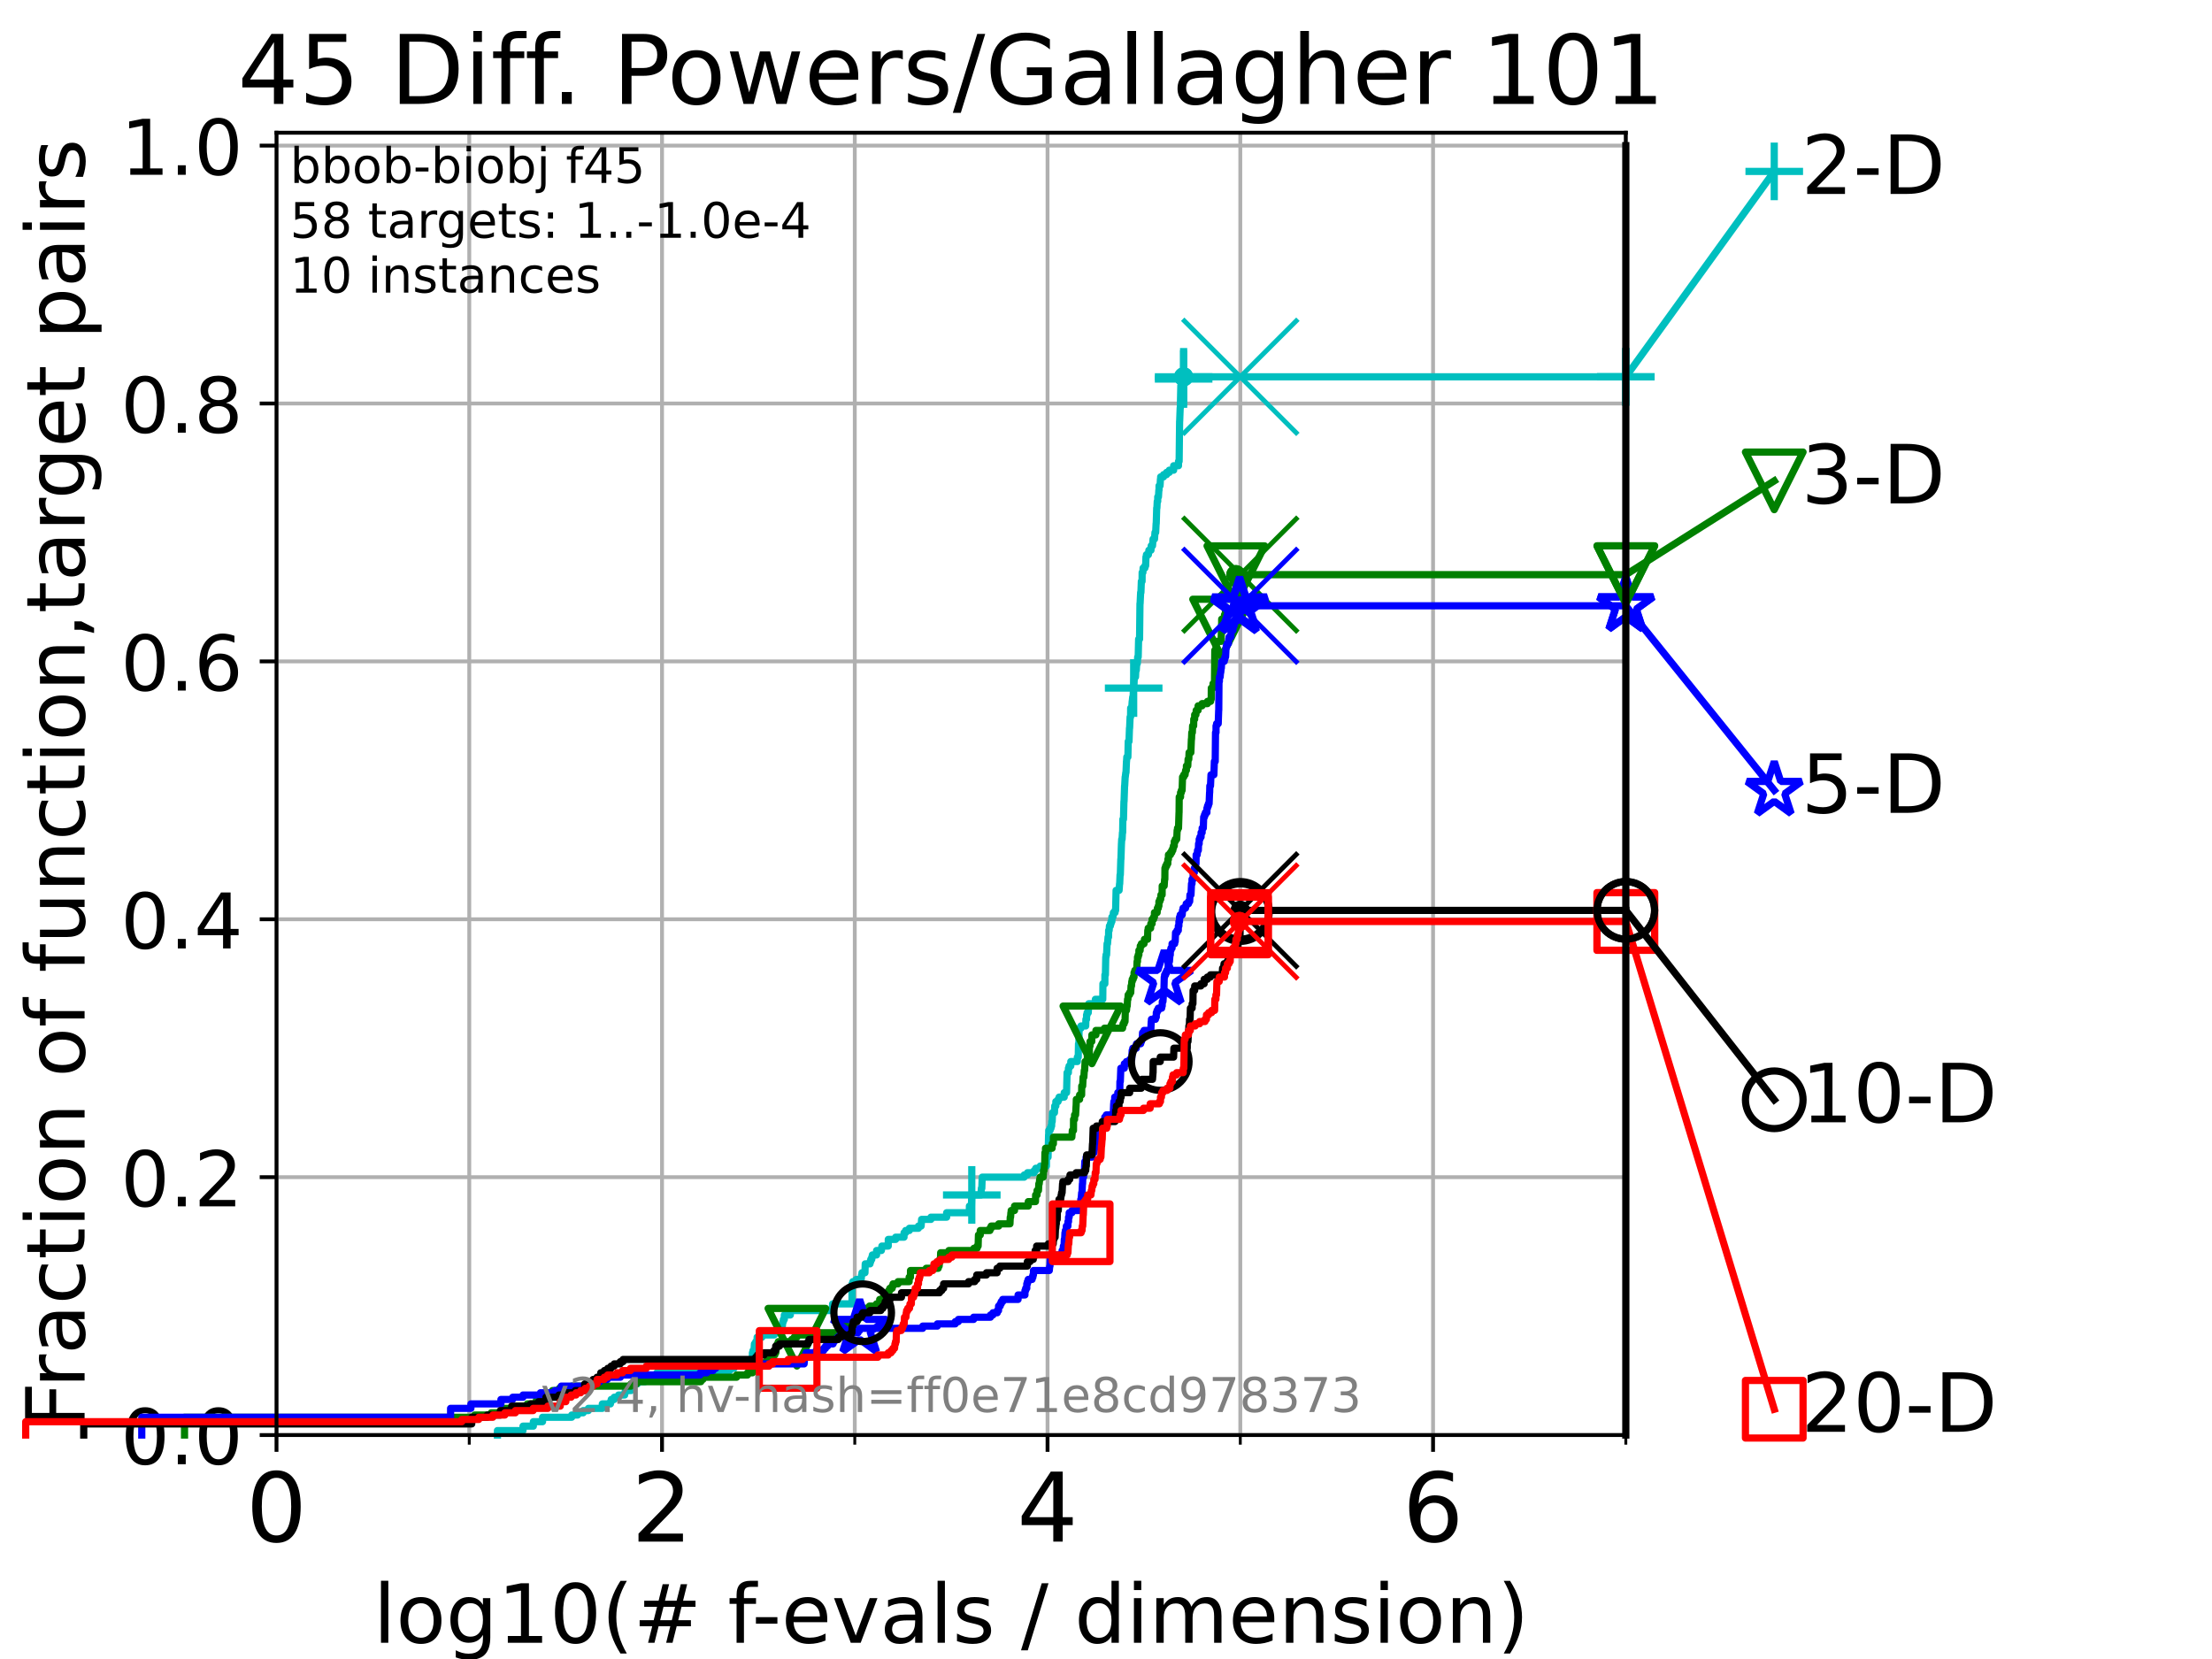 <?xml version="1.0" encoding="utf-8" standalone="no"?>
<!DOCTYPE svg PUBLIC "-//W3C//DTD SVG 1.1//EN"
  "http://www.w3.org/Graphics/SVG/1.1/DTD/svg11.dtd">
<!-- Created with matplotlib (https://matplotlib.org/) -->
<svg height="345.6pt" version="1.1" viewBox="0 0 460.8 345.6" width="460.8pt" xmlns="http://www.w3.org/2000/svg" xmlns:xlink="http://www.w3.org/1999/xlink">
 <defs>
  <style type="text/css">*{stroke-linecap:butt;stroke-linejoin:round;}</style>
 </defs>
 <g id="figure_1">
  <g id="patch_1">
   <path d="M 0 345.6 
L 460.8 345.6 
L 460.8 0 
L 0 0 
z
" style="fill:#ffffff;"/>
  </g>
  <g id="axes_1">
   <g id="patch_2">
    <path d="M 57.6 298.944 
L 338.688 298.944 
L 338.688 27.648 
L 57.6 27.648 
z
" style="fill:#ffffff;"/>
   </g>
   <g id="matplotlib.axis_1">
    <g id="xtick_1">
     <g id="line2d_1">
      <path clip-path="url(#pf783841b07)" d="M 57.6 298.944 
L 57.6 27.648 
" style="fill:none;stroke:#b0b0b0;stroke-linecap:square;stroke-width:0.8;"/>
     </g>
     <g id="line2d_2">
      <defs>
       <path d="M 0 0 
L 0 3.5 
" id="m52259950fa" style="stroke:#000000;stroke-width:0.8;"/>
      </defs>
      <g>
       <use style="stroke:#000000;stroke-width:0.8;" x="57.6" xlink:href="#m52259950fa" y="298.944"/>
      </g>
     </g>
     <g id="text_1">
      <!-- 0 -->
      <g transform="translate(51.237 321.141)scale(0.2 -0.2)">
       <defs>
        <path d="M 31.781 66.406 
Q 24.172 66.406 20.328 58.906 
Q 16.5 51.422 16.5 36.375 
Q 16.5 21.391 20.328 13.891 
Q 24.172 6.391 31.781 6.391 
Q 39.453 6.391 43.281 13.891 
Q 47.125 21.391 47.125 36.375 
Q 47.125 51.422 43.281 58.906 
Q 39.453 66.406 31.781 66.406 
z
M 31.781 74.219 
Q 44.047 74.219 50.516 64.516 
Q 56.984 54.828 56.984 36.375 
Q 56.984 17.969 50.516 8.266 
Q 44.047 -1.422 31.781 -1.422 
Q 19.531 -1.422 13.062 8.266 
Q 6.594 17.969 6.594 36.375 
Q 6.594 54.828 13.062 64.516 
Q 19.531 74.219 31.781 74.219 
z
" id="DejaVuSans-48"/>
       </defs>
       <use xlink:href="#DejaVuSans-48"/>
      </g>
     </g>
    </g>
    <g id="xtick_2">
     <g id="line2d_3">
      <path clip-path="url(#pf783841b07)" d="M 137.911 298.944 
L 137.911 27.648 
" style="fill:none;stroke:#b0b0b0;stroke-linecap:square;stroke-width:0.8;"/>
     </g>
     <g id="line2d_4">
      <g>
       <use style="stroke:#000000;stroke-width:0.8;" x="137.911" xlink:href="#m52259950fa" y="298.944"/>
      </g>
     </g>
     <g id="text_2">
      <!-- 2 -->
      <g transform="translate(131.548 321.141)scale(0.2 -0.2)">
       <defs>
        <path d="M 19.188 8.297 
L 53.609 8.297 
L 53.609 0 
L 7.328 0 
L 7.328 8.297 
Q 12.938 14.109 22.625 23.891 
Q 32.328 33.688 34.812 36.531 
Q 39.547 41.844 41.422 45.531 
Q 43.312 49.219 43.312 52.781 
Q 43.312 58.594 39.234 62.25 
Q 35.156 65.922 28.609 65.922 
Q 23.969 65.922 18.812 64.312 
Q 13.672 62.703 7.812 59.422 
L 7.812 69.391 
Q 13.766 71.781 18.938 73 
Q 24.125 74.219 28.422 74.219 
Q 39.75 74.219 46.484 68.547 
Q 53.219 62.891 53.219 53.422 
Q 53.219 48.922 51.531 44.891 
Q 49.859 40.875 45.406 35.406 
Q 44.188 33.984 37.641 27.219 
Q 31.109 20.453 19.188 8.297 
z
" id="DejaVuSans-50"/>
       </defs>
       <use xlink:href="#DejaVuSans-50"/>
      </g>
     </g>
    </g>
    <g id="xtick_3">
     <g id="line2d_5">
      <path clip-path="url(#pf783841b07)" d="M 218.222 298.944 
L 218.222 27.648 
" style="fill:none;stroke:#b0b0b0;stroke-linecap:square;stroke-width:0.8;"/>
     </g>
     <g id="line2d_6">
      <g>
       <use style="stroke:#000000;stroke-width:0.8;" x="218.222" xlink:href="#m52259950fa" y="298.944"/>
      </g>
     </g>
     <g id="text_3">
      <!-- 4 -->
      <g transform="translate(211.859 321.141)scale(0.2 -0.2)">
       <defs>
        <path d="M 37.797 64.312 
L 12.891 25.391 
L 37.797 25.391 
z
M 35.203 72.906 
L 47.609 72.906 
L 47.609 25.391 
L 58.016 25.391 
L 58.016 17.188 
L 47.609 17.188 
L 47.609 0 
L 37.797 0 
L 37.797 17.188 
L 4.891 17.188 
L 4.891 26.703 
z
" id="DejaVuSans-52"/>
       </defs>
       <use xlink:href="#DejaVuSans-52"/>
      </g>
     </g>
    </g>
    <g id="xtick_4">
     <g id="line2d_7">
      <path clip-path="url(#pf783841b07)" d="M 298.533 298.944 
L 298.533 27.648 
" style="fill:none;stroke:#b0b0b0;stroke-linecap:square;stroke-width:0.8;"/>
     </g>
     <g id="line2d_8">
      <g>
       <use style="stroke:#000000;stroke-width:0.8;" x="298.533" xlink:href="#m52259950fa" y="298.944"/>
      </g>
     </g>
     <g id="text_4">
      <!-- 6 -->
      <g transform="translate(292.17 321.141)scale(0.2 -0.2)">
       <defs>
        <path d="M 33.016 40.375 
Q 26.375 40.375 22.484 35.828 
Q 18.609 31.297 18.609 23.391 
Q 18.609 15.531 22.484 10.953 
Q 26.375 6.391 33.016 6.391 
Q 39.656 6.391 43.531 10.953 
Q 47.406 15.531 47.406 23.391 
Q 47.406 31.297 43.531 35.828 
Q 39.656 40.375 33.016 40.375 
z
M 52.594 71.297 
L 52.594 62.312 
Q 48.875 64.062 45.094 64.984 
Q 41.312 65.922 37.594 65.922 
Q 27.828 65.922 22.672 59.328 
Q 17.531 52.734 16.797 39.406 
Q 19.672 43.656 24.016 45.922 
Q 28.375 48.188 33.594 48.188 
Q 44.578 48.188 50.953 41.516 
Q 57.328 34.859 57.328 23.391 
Q 57.328 12.156 50.688 5.359 
Q 44.047 -1.422 33.016 -1.422 
Q 20.359 -1.422 13.672 8.266 
Q 6.984 17.969 6.984 36.375 
Q 6.984 53.656 15.188 63.938 
Q 23.391 74.219 37.203 74.219 
Q 40.922 74.219 44.703 73.484 
Q 48.484 72.75 52.594 71.297 
z
" id="DejaVuSans-54"/>
       </defs>
       <use xlink:href="#DejaVuSans-54"/>
      </g>
     </g>
    </g>
    <g id="xtick_5">
     <g id="line2d_9">
      <path clip-path="url(#pf783841b07)" d="M 97.755 298.944 
L 97.755 27.648 
" style="fill:none;stroke:#b0b0b0;stroke-linecap:square;stroke-width:0.8;"/>
     </g>
     <g id="line2d_10">
      <defs>
       <path d="M 0 0 
L 0 2 
" id="mc651f88b08" style="stroke:#000000;stroke-width:0.6;"/>
      </defs>
      <g>
       <use style="stroke:#000000;stroke-width:0.6;" x="97.755" xlink:href="#mc651f88b08" y="298.944"/>
      </g>
     </g>
    </g>
    <g id="xtick_6">
     <g id="line2d_11">
      <path clip-path="url(#pf783841b07)" d="M 178.066 298.944 
L 178.066 27.648 
" style="fill:none;stroke:#b0b0b0;stroke-linecap:square;stroke-width:0.8;"/>
     </g>
     <g id="line2d_12">
      <g>
       <use style="stroke:#000000;stroke-width:0.6;" x="178.066" xlink:href="#mc651f88b08" y="298.944"/>
      </g>
     </g>
    </g>
    <g id="xtick_7">
     <g id="line2d_13">
      <path clip-path="url(#pf783841b07)" d="M 258.377 298.944 
L 258.377 27.648 
" style="fill:none;stroke:#b0b0b0;stroke-linecap:square;stroke-width:0.8;"/>
     </g>
     <g id="line2d_14">
      <g>
       <use style="stroke:#000000;stroke-width:0.6;" x="258.377" xlink:href="#mc651f88b08" y="298.944"/>
      </g>
     </g>
    </g>
    <g id="xtick_8">
     <g id="line2d_15">
      <path clip-path="url(#pf783841b07)" d="M 338.688 298.944 
L 338.688 27.648 
" style="fill:none;stroke:#b0b0b0;stroke-linecap:square;stroke-width:0.8;"/>
     </g>
     <g id="line2d_16">
      <g>
       <use style="stroke:#000000;stroke-width:0.6;" x="338.688" xlink:href="#mc651f88b08" y="298.944"/>
      </g>
     </g>
    </g>
    <g id="text_5">
     <!-- log10(# f-evals / dimension) -->
     <g transform="translate(77.764 342.218)scale(0.17 -0.17)">
      <defs>
       <path d="M 9.422 75.984 
L 18.406 75.984 
L 18.406 0 
L 9.422 0 
z
" id="DejaVuSans-108"/>
       <path d="M 30.609 48.391 
Q 23.391 48.391 19.188 42.75 
Q 14.984 37.109 14.984 27.297 
Q 14.984 17.484 19.156 11.844 
Q 23.344 6.203 30.609 6.203 
Q 37.797 6.203 41.984 11.859 
Q 46.188 17.531 46.188 27.297 
Q 46.188 37.016 41.984 42.703 
Q 37.797 48.391 30.609 48.391 
z
M 30.609 56 
Q 42.328 56 49.016 48.375 
Q 55.719 40.766 55.719 27.297 
Q 55.719 13.875 49.016 6.219 
Q 42.328 -1.422 30.609 -1.422 
Q 18.844 -1.422 12.172 6.219 
Q 5.516 13.875 5.516 27.297 
Q 5.516 40.766 12.172 48.375 
Q 18.844 56 30.609 56 
z
" id="DejaVuSans-111"/>
       <path d="M 45.406 27.984 
Q 45.406 37.75 41.375 43.109 
Q 37.359 48.484 30.078 48.484 
Q 22.859 48.484 18.828 43.109 
Q 14.797 37.75 14.797 27.984 
Q 14.797 18.266 18.828 12.891 
Q 22.859 7.516 30.078 7.516 
Q 37.359 7.516 41.375 12.891 
Q 45.406 18.266 45.406 27.984 
z
M 54.391 6.781 
Q 54.391 -7.172 48.188 -13.984 
Q 42 -20.797 29.203 -20.797 
Q 24.469 -20.797 20.266 -20.094 
Q 16.062 -19.391 12.109 -17.922 
L 12.109 -9.188 
Q 16.062 -11.328 19.922 -12.344 
Q 23.781 -13.375 27.781 -13.375 
Q 36.625 -13.375 41.016 -8.766 
Q 45.406 -4.156 45.406 5.172 
L 45.406 9.625 
Q 42.625 4.781 38.281 2.391 
Q 33.938 0 27.875 0 
Q 17.828 0 11.672 7.656 
Q 5.516 15.328 5.516 27.984 
Q 5.516 40.672 11.672 48.328 
Q 17.828 56 27.875 56 
Q 33.938 56 38.281 53.609 
Q 42.625 51.219 45.406 46.391 
L 45.406 54.688 
L 54.391 54.688 
z
" id="DejaVuSans-103"/>
       <path d="M 12.406 8.297 
L 28.516 8.297 
L 28.516 63.922 
L 10.984 60.406 
L 10.984 69.391 
L 28.422 72.906 
L 38.281 72.906 
L 38.281 8.297 
L 54.391 8.297 
L 54.391 0 
L 12.406 0 
z
" id="DejaVuSans-49"/>
       <path d="M 31 75.875 
Q 24.469 64.656 21.281 53.656 
Q 18.109 42.672 18.109 31.391 
Q 18.109 20.125 21.312 9.062 
Q 24.516 -2 31 -13.188 
L 23.188 -13.188 
Q 15.875 -1.703 12.234 9.375 
Q 8.594 20.453 8.594 31.391 
Q 8.594 42.281 12.203 53.312 
Q 15.828 64.359 23.188 75.875 
z
" id="DejaVuSans-40"/>
       <path d="M 51.125 44 
L 36.922 44 
L 32.812 27.688 
L 47.125 27.688 
z
M 43.797 71.781 
L 38.719 51.516 
L 52.984 51.516 
L 58.109 71.781 
L 65.922 71.781 
L 60.891 51.516 
L 76.125 51.516 
L 76.125 44 
L 58.984 44 
L 54.984 27.688 
L 70.516 27.688 
L 70.516 20.219 
L 53.078 20.219 
L 48 0 
L 40.188 0 
L 45.219 20.219 
L 30.906 20.219 
L 25.875 0 
L 18.016 0 
L 23.094 20.219 
L 7.719 20.219 
L 7.719 27.688 
L 24.906 27.688 
L 29 44 
L 13.281 44 
L 13.281 51.516 
L 30.906 51.516 
L 35.891 71.781 
z
" id="DejaVuSans-35"/>
       <path id="DejaVuSans-32"/>
       <path d="M 37.109 75.984 
L 37.109 68.5 
L 28.516 68.5 
Q 23.688 68.5 21.797 66.547 
Q 19.922 64.594 19.922 59.516 
L 19.922 54.688 
L 34.719 54.688 
L 34.719 47.703 
L 19.922 47.703 
L 19.922 0 
L 10.891 0 
L 10.891 47.703 
L 2.297 47.703 
L 2.297 54.688 
L 10.891 54.688 
L 10.891 58.5 
Q 10.891 67.625 15.141 71.797 
Q 19.391 75.984 28.609 75.984 
z
" id="DejaVuSans-102"/>
       <path d="M 4.891 31.391 
L 31.203 31.391 
L 31.203 23.391 
L 4.891 23.391 
z
" id="DejaVuSans-45"/>
       <path d="M 56.203 29.594 
L 56.203 25.203 
L 14.891 25.203 
Q 15.484 15.922 20.484 11.062 
Q 25.484 6.203 34.422 6.203 
Q 39.594 6.203 44.453 7.469 
Q 49.312 8.734 54.109 11.281 
L 54.109 2.781 
Q 49.266 0.734 44.188 -0.344 
Q 39.109 -1.422 33.891 -1.422 
Q 20.797 -1.422 13.156 6.188 
Q 5.516 13.812 5.516 26.812 
Q 5.516 40.234 12.766 48.109 
Q 20.016 56 32.328 56 
Q 43.359 56 49.781 48.891 
Q 56.203 41.797 56.203 29.594 
z
M 47.219 32.234 
Q 47.125 39.594 43.094 43.984 
Q 39.062 48.391 32.422 48.391 
Q 24.906 48.391 20.391 44.141 
Q 15.875 39.891 15.188 32.172 
z
" id="DejaVuSans-101"/>
       <path d="M 2.984 54.688 
L 12.5 54.688 
L 29.594 8.797 
L 46.688 54.688 
L 56.203 54.688 
L 35.688 0 
L 23.484 0 
z
" id="DejaVuSans-118"/>
       <path d="M 34.281 27.484 
Q 23.391 27.484 19.188 25 
Q 14.984 22.516 14.984 16.5 
Q 14.984 11.719 18.141 8.906 
Q 21.297 6.109 26.703 6.109 
Q 34.188 6.109 38.703 11.406 
Q 43.219 16.703 43.219 25.484 
L 43.219 27.484 
z
M 52.203 31.203 
L 52.203 0 
L 43.219 0 
L 43.219 8.297 
Q 40.141 3.328 35.547 0.953 
Q 30.953 -1.422 24.312 -1.422 
Q 15.922 -1.422 10.953 3.297 
Q 6 8.016 6 15.922 
Q 6 25.141 12.172 29.828 
Q 18.359 34.516 30.609 34.516 
L 43.219 34.516 
L 43.219 35.406 
Q 43.219 41.609 39.141 45 
Q 35.062 48.391 27.688 48.391 
Q 23 48.391 18.547 47.266 
Q 14.109 46.141 10.016 43.891 
L 10.016 52.203 
Q 14.938 54.109 19.578 55.047 
Q 24.219 56 28.609 56 
Q 40.484 56 46.344 49.844 
Q 52.203 43.703 52.203 31.203 
z
" id="DejaVuSans-97"/>
       <path d="M 44.281 53.078 
L 44.281 44.578 
Q 40.484 46.531 36.375 47.5 
Q 32.281 48.484 27.875 48.484 
Q 21.188 48.484 17.844 46.438 
Q 14.5 44.391 14.5 40.281 
Q 14.5 37.156 16.891 35.375 
Q 19.281 33.594 26.516 31.984 
L 29.594 31.297 
Q 39.156 29.25 43.188 25.516 
Q 47.219 21.781 47.219 15.094 
Q 47.219 7.469 41.188 3.016 
Q 35.156 -1.422 24.609 -1.422 
Q 20.219 -1.422 15.453 -0.562 
Q 10.688 0.297 5.422 2 
L 5.422 11.281 
Q 10.406 8.688 15.234 7.391 
Q 20.062 6.109 24.812 6.109 
Q 31.156 6.109 34.562 8.281 
Q 37.984 10.453 37.984 14.406 
Q 37.984 18.062 35.516 20.016 
Q 33.062 21.969 24.703 23.781 
L 21.578 24.516 
Q 13.234 26.266 9.516 29.906 
Q 5.812 33.547 5.812 39.891 
Q 5.812 47.609 11.281 51.797 
Q 16.75 56 26.812 56 
Q 31.781 56 36.172 55.266 
Q 40.578 54.547 44.281 53.078 
z
" id="DejaVuSans-115"/>
       <path d="M 25.391 72.906 
L 33.688 72.906 
L 8.297 -9.281 
L 0 -9.281 
z
" id="DejaVuSans-47"/>
       <path d="M 45.406 46.391 
L 45.406 75.984 
L 54.391 75.984 
L 54.391 0 
L 45.406 0 
L 45.406 8.203 
Q 42.578 3.328 38.25 0.953 
Q 33.938 -1.422 27.875 -1.422 
Q 17.969 -1.422 11.734 6.484 
Q 5.516 14.406 5.516 27.297 
Q 5.516 40.188 11.734 48.094 
Q 17.969 56 27.875 56 
Q 33.938 56 38.25 53.625 
Q 42.578 51.266 45.406 46.391 
z
M 14.797 27.297 
Q 14.797 17.391 18.875 11.75 
Q 22.953 6.109 30.078 6.109 
Q 37.203 6.109 41.297 11.75 
Q 45.406 17.391 45.406 27.297 
Q 45.406 37.203 41.297 42.844 
Q 37.203 48.484 30.078 48.484 
Q 22.953 48.484 18.875 42.844 
Q 14.797 37.203 14.797 27.297 
z
" id="DejaVuSans-100"/>
       <path d="M 9.422 54.688 
L 18.406 54.688 
L 18.406 0 
L 9.422 0 
z
M 9.422 75.984 
L 18.406 75.984 
L 18.406 64.594 
L 9.422 64.594 
z
" id="DejaVuSans-105"/>
       <path d="M 52 44.188 
Q 55.375 50.25 60.062 53.125 
Q 64.75 56 71.094 56 
Q 79.641 56 84.281 50.016 
Q 88.922 44.047 88.922 33.016 
L 88.922 0 
L 79.891 0 
L 79.891 32.719 
Q 79.891 40.578 77.094 44.375 
Q 74.312 48.188 68.609 48.188 
Q 61.625 48.188 57.562 43.547 
Q 53.516 38.922 53.516 30.906 
L 53.516 0 
L 44.484 0 
L 44.484 32.719 
Q 44.484 40.625 41.703 44.406 
Q 38.922 48.188 33.109 48.188 
Q 26.219 48.188 22.156 43.531 
Q 18.109 38.875 18.109 30.906 
L 18.109 0 
L 9.078 0 
L 9.078 54.688 
L 18.109 54.688 
L 18.109 46.188 
Q 21.188 51.219 25.484 53.609 
Q 29.781 56 35.688 56 
Q 41.656 56 45.828 52.969 
Q 50 49.953 52 44.188 
z
" id="DejaVuSans-109"/>
       <path d="M 54.891 33.016 
L 54.891 0 
L 45.906 0 
L 45.906 32.719 
Q 45.906 40.484 42.875 44.328 
Q 39.844 48.188 33.797 48.188 
Q 26.516 48.188 22.312 43.547 
Q 18.109 38.922 18.109 30.906 
L 18.109 0 
L 9.078 0 
L 9.078 54.688 
L 18.109 54.688 
L 18.109 46.188 
Q 21.344 51.125 25.703 53.562 
Q 30.078 56 35.797 56 
Q 45.219 56 50.047 50.172 
Q 54.891 44.344 54.891 33.016 
z
" id="DejaVuSans-110"/>
       <path d="M 8.016 75.875 
L 15.828 75.875 
Q 23.141 64.359 26.781 53.312 
Q 30.422 42.281 30.422 31.391 
Q 30.422 20.453 26.781 9.375 
Q 23.141 -1.703 15.828 -13.188 
L 8.016 -13.188 
Q 14.5 -2 17.703 9.062 
Q 20.906 20.125 20.906 31.391 
Q 20.906 42.672 17.703 53.656 
Q 14.5 64.656 8.016 75.875 
z
" id="DejaVuSans-41"/>
      </defs>
      <use xlink:href="#DejaVuSans-108"/>
      <use x="27.783" xlink:href="#DejaVuSans-111"/>
      <use x="88.965" xlink:href="#DejaVuSans-103"/>
      <use x="152.441" xlink:href="#DejaVuSans-49"/>
      <use x="216.064" xlink:href="#DejaVuSans-48"/>
      <use x="279.688" xlink:href="#DejaVuSans-40"/>
      <use x="318.701" xlink:href="#DejaVuSans-35"/>
      <use x="402.49" xlink:href="#DejaVuSans-32"/>
      <use x="434.277" xlink:href="#DejaVuSans-102"/>
      <use x="463.982" xlink:href="#DejaVuSans-45"/>
      <use x="500.066" xlink:href="#DejaVuSans-101"/>
      <use x="561.59" xlink:href="#DejaVuSans-118"/>
      <use x="620.77" xlink:href="#DejaVuSans-97"/>
      <use x="682.049" xlink:href="#DejaVuSans-108"/>
      <use x="709.832" xlink:href="#DejaVuSans-115"/>
      <use x="761.932" xlink:href="#DejaVuSans-32"/>
      <use x="793.719" xlink:href="#DejaVuSans-47"/>
      <use x="827.41" xlink:href="#DejaVuSans-32"/>
      <use x="859.197" xlink:href="#DejaVuSans-100"/>
      <use x="922.674" xlink:href="#DejaVuSans-105"/>
      <use x="950.457" xlink:href="#DejaVuSans-109"/>
      <use x="1047.869" xlink:href="#DejaVuSans-101"/>
      <use x="1109.393" xlink:href="#DejaVuSans-110"/>
      <use x="1172.771" xlink:href="#DejaVuSans-115"/>
      <use x="1224.871" xlink:href="#DejaVuSans-105"/>
      <use x="1252.654" xlink:href="#DejaVuSans-111"/>
      <use x="1313.836" xlink:href="#DejaVuSans-110"/>
      <use x="1377.215" xlink:href="#DejaVuSans-41"/>
     </g>
    </g>
   </g>
   <g id="matplotlib.axis_2">
    <g id="ytick_1">
     <g id="line2d_17">
      <path clip-path="url(#pf783841b07)" d="M 57.6 298.944 
L 338.688 298.944 
" style="fill:none;stroke:#b0b0b0;stroke-linecap:square;stroke-width:0.8;"/>
     </g>
     <g id="line2d_18">
      <defs>
       <path d="M 0 0 
L -3.5 0 
" id="m58b06c74eb" style="stroke:#000000;stroke-width:0.8;"/>
      </defs>
      <g>
       <use style="stroke:#000000;stroke-width:0.8;" x="57.6" xlink:href="#m58b06c74eb" y="298.944"/>
      </g>
     </g>
     <g id="text_6">
      <!-- 0.0 -->
      <g transform="translate(25.155 305.023)scale(0.16 -0.16)">
       <defs>
        <path d="M 10.688 12.406 
L 21 12.406 
L 21 0 
L 10.688 0 
z
" id="DejaVuSans-46"/>
       </defs>
       <use xlink:href="#DejaVuSans-48"/>
       <use x="63.623" xlink:href="#DejaVuSans-46"/>
       <use x="95.41" xlink:href="#DejaVuSans-48"/>
      </g>
     </g>
    </g>
    <g id="ytick_2">
     <g id="line2d_19">
      <path clip-path="url(#pf783841b07)" d="M 57.6 245.222 
L 338.688 245.222 
" style="fill:none;stroke:#b0b0b0;stroke-linecap:square;stroke-width:0.8;"/>
     </g>
     <g id="line2d_20">
      <g>
       <use style="stroke:#000000;stroke-width:0.8;" x="57.6" xlink:href="#m58b06c74eb" y="245.222"/>
      </g>
     </g>
     <g id="text_7">
      <!-- 0.2 -->
      <g transform="translate(25.155 251.301)scale(0.16 -0.16)">
       <use xlink:href="#DejaVuSans-48"/>
       <use x="63.623" xlink:href="#DejaVuSans-46"/>
       <use x="95.41" xlink:href="#DejaVuSans-50"/>
      </g>
     </g>
    </g>
    <g id="ytick_3">
     <g id="line2d_21">
      <path clip-path="url(#pf783841b07)" d="M 57.6 191.5 
L 338.688 191.5 
" style="fill:none;stroke:#b0b0b0;stroke-linecap:square;stroke-width:0.8;"/>
     </g>
     <g id="line2d_22">
      <g>
       <use style="stroke:#000000;stroke-width:0.8;" x="57.6" xlink:href="#m58b06c74eb" y="191.5"/>
      </g>
     </g>
     <g id="text_8">
      <!-- 0.4 -->
      <g transform="translate(25.155 197.579)scale(0.16 -0.16)">
       <use xlink:href="#DejaVuSans-48"/>
       <use x="63.623" xlink:href="#DejaVuSans-46"/>
       <use x="95.41" xlink:href="#DejaVuSans-52"/>
      </g>
     </g>
    </g>
    <g id="ytick_4">
     <g id="line2d_23">
      <path clip-path="url(#pf783841b07)" d="M 57.6 137.778 
L 338.688 137.778 
" style="fill:none;stroke:#b0b0b0;stroke-linecap:square;stroke-width:0.8;"/>
     </g>
     <g id="line2d_24">
      <g>
       <use style="stroke:#000000;stroke-width:0.8;" x="57.6" xlink:href="#m58b06c74eb" y="137.778"/>
      </g>
     </g>
     <g id="text_9">
      <!-- 0.6 -->
      <g transform="translate(25.155 143.857)scale(0.16 -0.16)">
       <use xlink:href="#DejaVuSans-48"/>
       <use x="63.623" xlink:href="#DejaVuSans-46"/>
       <use x="95.41" xlink:href="#DejaVuSans-54"/>
      </g>
     </g>
    </g>
    <g id="ytick_5">
     <g id="line2d_25">
      <path clip-path="url(#pf783841b07)" d="M 57.6 84.056 
L 338.688 84.056 
" style="fill:none;stroke:#b0b0b0;stroke-linecap:square;stroke-width:0.8;"/>
     </g>
     <g id="line2d_26">
      <g>
       <use style="stroke:#000000;stroke-width:0.8;" x="57.6" xlink:href="#m58b06c74eb" y="84.056"/>
      </g>
     </g>
     <g id="text_10">
      <!-- 0.8 -->
      <g transform="translate(25.155 90.135)scale(0.16 -0.16)">
       <defs>
        <path d="M 31.781 34.625 
Q 24.75 34.625 20.719 30.859 
Q 16.703 27.094 16.703 20.516 
Q 16.703 13.922 20.719 10.156 
Q 24.75 6.391 31.781 6.391 
Q 38.812 6.391 42.859 10.172 
Q 46.922 13.969 46.922 20.516 
Q 46.922 27.094 42.891 30.859 
Q 38.875 34.625 31.781 34.625 
z
M 21.922 38.812 
Q 15.578 40.375 12.031 44.719 
Q 8.5 49.078 8.5 55.328 
Q 8.5 64.062 14.719 69.141 
Q 20.953 74.219 31.781 74.219 
Q 42.672 74.219 48.875 69.141 
Q 55.078 64.062 55.078 55.328 
Q 55.078 49.078 51.531 44.719 
Q 48 40.375 41.703 38.812 
Q 48.828 37.156 52.797 32.312 
Q 56.781 27.484 56.781 20.516 
Q 56.781 9.906 50.312 4.234 
Q 43.844 -1.422 31.781 -1.422 
Q 19.734 -1.422 13.25 4.234 
Q 6.781 9.906 6.781 20.516 
Q 6.781 27.484 10.781 32.312 
Q 14.797 37.156 21.922 38.812 
z
M 18.312 54.391 
Q 18.312 48.734 21.844 45.562 
Q 25.391 42.391 31.781 42.391 
Q 38.141 42.391 41.719 45.562 
Q 45.312 48.734 45.312 54.391 
Q 45.312 60.062 41.719 63.234 
Q 38.141 66.406 31.781 66.406 
Q 25.391 66.406 21.844 63.234 
Q 18.312 60.062 18.312 54.391 
z
" id="DejaVuSans-56"/>
       </defs>
       <use xlink:href="#DejaVuSans-48"/>
       <use x="63.623" xlink:href="#DejaVuSans-46"/>
       <use x="95.41" xlink:href="#DejaVuSans-56"/>
      </g>
     </g>
    </g>
    <g id="ytick_6">
     <g id="line2d_27">
      <path clip-path="url(#pf783841b07)" d="M 57.6 30.334 
L 338.688 30.334 
" style="fill:none;stroke:#b0b0b0;stroke-linecap:square;stroke-width:0.8;"/>
     </g>
     <g id="line2d_28">
      <g>
       <use style="stroke:#000000;stroke-width:0.8;" x="57.6" xlink:href="#m58b06c74eb" y="30.334"/>
      </g>
     </g>
     <g id="text_11">
      <!-- 1.0 -->
      <g transform="translate(25.155 36.413)scale(0.16 -0.16)">
       <use xlink:href="#DejaVuSans-49"/>
       <use x="63.623" xlink:href="#DejaVuSans-46"/>
       <use x="95.41" xlink:href="#DejaVuSans-48"/>
      </g>
     </g>
    </g>
    <g id="text_12">
     <!-- Fraction of function,target pairs -->
     <g transform="translate(17.62 297.681)rotate(-90)scale(0.17 -0.17)">
      <defs>
       <path d="M 9.812 72.906 
L 51.703 72.906 
L 51.703 64.594 
L 19.672 64.594 
L 19.672 43.109 
L 48.578 43.109 
L 48.578 34.812 
L 19.672 34.812 
L 19.672 0 
L 9.812 0 
z
" id="DejaVuSans-70"/>
       <path d="M 41.109 46.297 
Q 39.594 47.172 37.812 47.578 
Q 36.031 48 33.891 48 
Q 26.266 48 22.188 43.047 
Q 18.109 38.094 18.109 28.812 
L 18.109 0 
L 9.078 0 
L 9.078 54.688 
L 18.109 54.688 
L 18.109 46.188 
Q 20.953 51.172 25.484 53.578 
Q 30.031 56 36.531 56 
Q 37.453 56 38.578 55.875 
Q 39.703 55.766 41.062 55.516 
z
" id="DejaVuSans-114"/>
       <path d="M 48.781 52.594 
L 48.781 44.188 
Q 44.969 46.297 41.141 47.344 
Q 37.312 48.391 33.406 48.391 
Q 24.656 48.391 19.812 42.844 
Q 14.984 37.312 14.984 27.297 
Q 14.984 17.281 19.812 11.734 
Q 24.656 6.203 33.406 6.203 
Q 37.312 6.203 41.141 7.25 
Q 44.969 8.297 48.781 10.406 
L 48.781 2.094 
Q 45.016 0.344 40.984 -0.531 
Q 36.969 -1.422 32.422 -1.422 
Q 20.062 -1.422 12.781 6.344 
Q 5.516 14.109 5.516 27.297 
Q 5.516 40.672 12.859 48.328 
Q 20.219 56 33.016 56 
Q 37.156 56 41.109 55.141 
Q 45.062 54.297 48.781 52.594 
z
" id="DejaVuSans-99"/>
       <path d="M 18.312 70.219 
L 18.312 54.688 
L 36.812 54.688 
L 36.812 47.703 
L 18.312 47.703 
L 18.312 18.016 
Q 18.312 11.328 20.141 9.422 
Q 21.969 7.516 27.594 7.516 
L 36.812 7.516 
L 36.812 0 
L 27.594 0 
Q 17.188 0 13.234 3.875 
Q 9.281 7.766 9.281 18.016 
L 9.281 47.703 
L 2.688 47.703 
L 2.688 54.688 
L 9.281 54.688 
L 9.281 70.219 
z
" id="DejaVuSans-116"/>
       <path d="M 8.5 21.578 
L 8.5 54.688 
L 17.484 54.688 
L 17.484 21.922 
Q 17.484 14.156 20.5 10.266 
Q 23.531 6.391 29.594 6.391 
Q 36.859 6.391 41.078 11.031 
Q 45.312 15.672 45.312 23.688 
L 45.312 54.688 
L 54.297 54.688 
L 54.297 0 
L 45.312 0 
L 45.312 8.406 
Q 42.047 3.422 37.719 1 
Q 33.406 -1.422 27.688 -1.422 
Q 18.266 -1.422 13.375 4.438 
Q 8.5 10.297 8.5 21.578 
z
M 31.109 56 
z
" id="DejaVuSans-117"/>
       <path d="M 11.719 12.406 
L 22.016 12.406 
L 22.016 4 
L 14.016 -11.625 
L 7.719 -11.625 
L 11.719 4 
z
" id="DejaVuSans-44"/>
       <path d="M 18.109 8.203 
L 18.109 -20.797 
L 9.078 -20.797 
L 9.078 54.688 
L 18.109 54.688 
L 18.109 46.391 
Q 20.953 51.266 25.266 53.625 
Q 29.594 56 35.594 56 
Q 45.562 56 51.781 48.094 
Q 58.016 40.188 58.016 27.297 
Q 58.016 14.406 51.781 6.484 
Q 45.562 -1.422 35.594 -1.422 
Q 29.594 -1.422 25.266 0.953 
Q 20.953 3.328 18.109 8.203 
z
M 48.688 27.297 
Q 48.688 37.203 44.609 42.844 
Q 40.531 48.484 33.406 48.484 
Q 26.266 48.484 22.188 42.844 
Q 18.109 37.203 18.109 27.297 
Q 18.109 17.391 22.188 11.75 
Q 26.266 6.109 33.406 6.109 
Q 40.531 6.109 44.609 11.75 
Q 48.688 17.391 48.688 27.297 
z
" id="DejaVuSans-112"/>
      </defs>
      <use xlink:href="#DejaVuSans-70"/>
      <use x="50.27" xlink:href="#DejaVuSans-114"/>
      <use x="91.383" xlink:href="#DejaVuSans-97"/>
      <use x="152.662" xlink:href="#DejaVuSans-99"/>
      <use x="207.643" xlink:href="#DejaVuSans-116"/>
      <use x="246.852" xlink:href="#DejaVuSans-105"/>
      <use x="274.635" xlink:href="#DejaVuSans-111"/>
      <use x="335.816" xlink:href="#DejaVuSans-110"/>
      <use x="399.195" xlink:href="#DejaVuSans-32"/>
      <use x="430.982" xlink:href="#DejaVuSans-111"/>
      <use x="492.164" xlink:href="#DejaVuSans-102"/>
      <use x="527.369" xlink:href="#DejaVuSans-32"/>
      <use x="559.156" xlink:href="#DejaVuSans-102"/>
      <use x="594.361" xlink:href="#DejaVuSans-117"/>
      <use x="657.74" xlink:href="#DejaVuSans-110"/>
      <use x="721.119" xlink:href="#DejaVuSans-99"/>
      <use x="776.1" xlink:href="#DejaVuSans-116"/>
      <use x="815.309" xlink:href="#DejaVuSans-105"/>
      <use x="843.092" xlink:href="#DejaVuSans-111"/>
      <use x="904.273" xlink:href="#DejaVuSans-110"/>
      <use x="967.652" xlink:href="#DejaVuSans-44"/>
      <use x="999.439" xlink:href="#DejaVuSans-116"/>
      <use x="1038.648" xlink:href="#DejaVuSans-97"/>
      <use x="1099.928" xlink:href="#DejaVuSans-114"/>
      <use x="1139.291" xlink:href="#DejaVuSans-103"/>
      <use x="1202.768" xlink:href="#DejaVuSans-101"/>
      <use x="1264.291" xlink:href="#DejaVuSans-116"/>
      <use x="1303.5" xlink:href="#DejaVuSans-32"/>
      <use x="1335.287" xlink:href="#DejaVuSans-112"/>
      <use x="1398.764" xlink:href="#DejaVuSans-97"/>
      <use x="1460.043" xlink:href="#DejaVuSans-105"/>
      <use x="1487.826" xlink:href="#DejaVuSans-114"/>
      <use x="1528.939" xlink:href="#DejaVuSans-115"/>
     </g>
    </g>
   </g>
   <g id="line2d_29">
    <defs>
     <path d="M 0 1.5 
C 0.398 1.5 0.779 1.342 1.061 1.061 
C 1.342 0.779 1.5 0.398 1.5 0 
C 1.5 -0.398 1.342 -0.779 1.061 -1.061 
C 0.779 -1.342 0.398 -1.5 0 -1.5 
C -0.398 -1.5 -0.779 -1.342 -1.061 -1.061 
C -1.342 -0.779 -1.5 -0.398 -1.5 0 
C -1.5 0.398 -1.342 0.779 -1.061 1.061 
C -0.779 1.342 -0.398 1.5 0 1.5 
z
" id="m52b97080ea" style="stroke:#00bfbf;"/>
    </defs>
    <g>
     <use style="fill:#00bfbf;stroke:#00bfbf;" x="246.572" xlink:href="#m52b97080ea" y="78.499"/>
     <use style="fill:#00bfbf;stroke:#00bfbf;" x="246.572" xlink:href="#m52b97080ea" y="78.499"/>
    </g>
   </g>
   <g id="line2d_30">
    <path d="M 103.623 298.944 
L 103.623 298.018 
L 108.949 298.018 
L 108.949 297.092 
L 111.105 297.092 
L 111.105 296.165 
L 113.023 296.165 
L 113.023 295.239 
L 119.097 295.239 
L 119.097 294.776 
L 120.335 294.776 
L 120.335 294.313 
L 121.49 294.313 
L 121.49 293.85 
L 122.573 293.85 
L 122.573 293.387 
L 125.471 293.387 
L 125.471 292.46 
L 127.165 292.46 
L 127.165 291.997 
L 127.326 291.997 
L 127.326 291.534 
L 127.954 291.534 
L 127.954 291.071 
L 128.856 291.071 
L 128.856 290.608 
L 130.128 290.608 
L 130.128 290.145 
L 130.264 290.145 
L 130.264 289.682 
L 131.44 289.682 
L 131.44 289.218 
L 131.566 289.218 
L 131.566 288.755 
L 132.06 288.755 
L 132.06 288.292 
L 132.777 288.292 
L 132.777 287.829 
L 134.343 287.829 
L 134.45 286.903 
L 136.362 286.903 
L 136.362 286.44 
L 136.832 286.44 
L 136.832 285.977 
L 150.387 285.977 
L 150.387 285.514 
L 152.053 285.514 
L 152.053 285.05 
L 152.922 285.05 
L 152.922 284.587 
L 153.785 284.587 
L 153.785 284.124 
L 155.773 284.124 
L 155.773 283.661 
L 156.569 283.661 
L 156.569 283.198 
L 156.718 283.198 
L 156.747 281.809 
L 156.865 281.809 
L 156.865 281.345 
L 157.07 281.345 
L 157.157 279.956 
L 157.444 279.956 
L 157.444 279.493 
L 157.726 279.493 
L 157.726 278.567 
L 158.732 278.567 
L 158.732 278.104 
L 161.261 278.104 
L 161.261 277.64 
L 162.475 277.64 
L 162.475 277.177 
L 162.771 277.177 
L 162.771 276.251 
L 162.979 276.251 
L 163.082 275.325 
L 163.185 275.325 
L 163.185 274.862 
L 163.389 274.862 
L 163.389 273.935 
L 164.638 273.935 
L 164.656 273.009 
L 173.36 273.009 
L 173.452 271.62 
L 177.49 271.62 
L 177.49 267.452 
L 177.669 267.452 
L 177.669 266.989 
L 178.36 266.989 
L 178.36 266.526 
L 179.4 266.526 
L 179.481 265.599 
L 179.561 265.599 
L 179.561 265.136 
L 180.19 265.136 
L 180.244 263.284 
L 181.239 263.284 
L 181.239 262.821 
L 181.391 262.821 
L 181.391 262.357 
L 181.605 262.357 
L 181.605 261.894 
L 181.726 261.894 
L 181.726 261.431 
L 182.608 261.431 
L 182.608 260.505 
L 183.607 260.505 
L 183.708 259.579 
L 185.038 259.579 
L 185.044 258.189 
L 186.581 258.189 
L 186.581 257.726 
L 188.327 257.726 
L 188.327 256.8 
L 188.662 256.8 
L 188.662 256.337 
L 189.433 256.337 
L 189.433 255.874 
L 191.322 255.874 
L 191.322 255.411 
L 191.888 255.411 
L 191.986 254.021 
L 193.93 254.021 
L 193.93 253.558 
L 197.202 253.558 
L 197.202 252.632 
L 201.932 252.632 
L 201.943 251.243 
L 202.375 251.243 
L 202.44 248.927 
L 204.349 248.927 
L 204.439 247.538 
L 204.529 247.538 
L 204.611 245.222 
L 213.363 245.222 
L 213.363 244.759 
L 214.048 244.759 
L 214.048 244.296 
L 215.446 244.296 
L 215.446 243.833 
L 215.77 243.833 
L 215.77 243.37 
L 216.707 243.37 
L 216.707 242.906 
L 217.993 242.906 
L 217.997 241.054 
L 218.33 241.054 
L 218.437 236.423 
L 218.473 236.423 
L 218.473 235.496 
L 218.753 235.496 
L 218.753 235.033 
L 218.943 235.033 
L 218.943 234.57 
L 219.076 234.57 
L 219.097 233.644 
L 219.191 233.644 
L 219.26 231.792 
L 219.664 231.792 
L 219.715 230.402 
L 219.95 230.402 
L 219.95 229.476 
L 220.419 229.476 
L 220.419 229.013 
L 220.63 229.013 
L 220.63 228.55 
L 221.693 228.55 
L 221.693 227.623 
L 222.183 227.623 
L 222.292 223.455 
L 222.566 223.455 
L 222.57 222.529 
L 222.706 222.529 
L 222.706 222.066 
L 223.065 222.066 
L 223.065 221.14 
L 224.433 221.14 
L 224.433 220.214 
L 224.616 220.214 
L 224.673 217.435 
L 224.752 217.435 
L 224.795 214.193 
L 225.185 214.193 
L 225.185 213.73 
L 226.172 213.73 
L 226.214 212.34 
L 226.349 212.34 
L 226.349 211.414 
L 226.461 211.414 
L 226.461 210.951 
L 226.71 210.951 
L 226.787 209.099 
L 228.186 209.099 
L 228.186 208.172 
L 229.726 208.172 
L 229.759 204.931 
L 230.163 204.931 
L 230.173 203.078 
L 230.275 203.078 
L 230.351 199.373 
L 230.407 199.373 
L 230.407 198.91 
L 230.524 198.91 
L 230.623 196.594 
L 230.716 196.594 
L 230.827 195.205 
L 230.932 195.205 
L 230.951 193.816 
L 231.062 193.816 
L 231.115 192.889 
L 231.314 192.889 
L 231.314 192.426 
L 231.453 192.426 
L 231.453 191.963 
L 231.628 191.963 
L 231.628 191.037 
L 231.848 191.037 
L 231.94 190.111 
L 232.281 190.111 
L 232.281 189.648 
L 232.404 189.648 
L 232.502 185.479 
L 233.127 185.479 
L 233.226 184.09 
L 233.255 184.09 
L 233.33 182.238 
L 233.385 182.238 
L 233.485 178.996 
L 233.511 178.996 
L 233.618 175.754 
L 233.623 175.754 
L 233.67 174.828 
L 233.751 174.828 
L 233.825 173.438 
L 233.869 173.438 
L 233.912 170.66 
L 234.042 170.66 
L 234.135 166.955 
L 234.162 166.955 
L 234.272 163.713 
L 234.292 163.713 
L 234.394 161.86 
L 234.414 161.86 
L 234.525 160.934 
L 234.566 160.934 
L 234.664 158.618 
L 234.679 158.618 
L 234.737 157.692 
L 234.96 157.692 
L 235.031 154.45 
L 235.194 154.45 
L 235.291 151.672 
L 235.319 151.672 
L 235.421 149.356 
L 235.519 149.356 
L 235.537 147.504 
L 235.755 147.504 
L 235.854 146.114 
L 235.867 146.114 
L 235.968 145.188 
L 236.046 145.188 
L 236.125 143.336 
L 236.164 143.336 
L 236.274 141.483 
L 236.299 141.483 
L 236.299 141.02 
L 236.547 141.02 
L 236.612 139.631 
L 236.707 139.631 
L 236.8 138.241 
L 236.92 138.241 
L 237.002 136.852 
L 237.108 136.852 
L 237.195 133.147 
L 237.391 133.147 
L 237.476 125.737 
L 237.503 125.737 
L 237.614 123.421 
L 237.677 123.421 
L 237.763 121.106 
L 237.913 121.106 
L 237.93 119.253 
L 238.088 119.253 
L 238.129 118.327 
L 238.501 118.327 
L 238.501 117.864 
L 238.661 117.864 
L 238.723 116.011 
L 238.823 116.011 
L 238.823 115.548 
L 239.233 115.548 
L 239.334 114.622 
L 239.771 114.622 
L 239.815 113.696 
L 240.09 113.696 
L 240.199 112.306 
L 240.502 112.306 
L 240.603 110.917 
L 240.748 110.917 
L 240.839 109.065 
L 240.865 109.065 
L 240.963 105.823 
L 241.005 105.823 
L 241.074 104.433 
L 241.176 104.433 
L 241.176 103.507 
L 241.326 103.507 
L 241.41 102.118 
L 241.449 102.118 
L 241.449 101.192 
L 241.658 101.192 
L 241.742 99.802 
L 241.786 99.802 
L 241.786 99.339 
L 242.39 99.339 
L 242.39 98.876 
L 243.011 98.876 
L 243.011 98.413 
L 243.58 98.413 
L 243.58 97.95 
L 244.49 97.95 
L 244.49 97.023 
L 245.504 97.023 
L 245.504 96.097 
L 245.635 96.097 
L 245.733 87.761 
L 245.747 87.761 
L 245.853 84.982 
L 245.881 84.982 
L 245.986 80.351 
L 246.054 80.351 
L 246.137 78.962 
L 246.572 78.962 
L 246.572 78.499 
L 338.688 78.499 
L 338.688 78.499 
" style="fill:none;stroke:#00bfbf;stroke-linecap:square;stroke-width:1.5;"/>
   </g>
   <g id="line2d_31">
    <defs>
     <path d="M -6 0 
L 6 0 
M 0 6 
L 0 -6 
" id="mca460da6aa" style="stroke:#00bfbf;stroke-width:1.5;"/>
    </defs>
    <g>
     <use style="fill-opacity:0;stroke:#00bfbf;stroke-width:1.5;" x="202.44" xlink:href="#mca460da6aa" y="248.927"/>
     <use style="fill-opacity:0;stroke:#00bfbf;stroke-width:1.5;" x="236.164" xlink:href="#mca460da6aa" y="143.336"/>
     <use style="fill-opacity:0;stroke:#00bfbf;stroke-width:1.5;" x="246.572" xlink:href="#mca460da6aa" y="78.962"/>
     <use style="fill-opacity:0;stroke:#00bfbf;stroke-width:1.5;" x="246.572" xlink:href="#mca460da6aa" y="78.499"/>
     <use style="fill-opacity:0;stroke:#00bfbf;stroke-width:1.5;" x="338.688" xlink:href="#mca460da6aa" y="78.499"/>
    </g>
   </g>
   <g id="line2d_32">
    <path style="fill:none;stroke:#00bfbf;stroke-linecap:square;stroke-width:1.5;"/>
    <g/>
   </g>
   <g id="line2d_33">
    <path clip-path="url(#pf783841b07)" d="M 258.375 78.499 
" style="fill:none;stroke:#00bfbf;stroke-linecap:square;stroke-width:1.5;"/>
    <defs>
     <path d="M -12 12 
L 12 -12 
M -12 -12 
L 12 12 
" id="m50767bfcb3" style="stroke:#00bfbf;"/>
    </defs>
    <g clip-path="url(#pf783841b07)">
     <use style="fill:#00bfbf;stroke:#00bfbf;" x="258.375" xlink:href="#m50767bfcb3" y="78.499"/>
    </g>
   </g>
   <g id="line2d_34">
    <defs>
     <path d="M 0 1.5 
C 0.398 1.5 0.779 1.342 1.061 1.061 
C 1.342 0.779 1.5 0.398 1.5 0 
C 1.5 -0.398 1.342 -0.779 1.061 -1.061 
C 0.779 -1.342 0.398 -1.5 0 -1.5 
C -0.398 -1.5 -0.779 -1.342 -1.061 -1.061 
C -1.342 -0.779 -1.5 -0.398 -1.5 0 
C -1.5 0.398 -1.342 0.779 -1.061 1.061 
C -0.779 1.342 -0.398 1.5 0 1.5 
z
" id="mb4819c9505" style="stroke:#008000;"/>
    </defs>
    <g>
     <use style="fill:#008000;stroke:#008000;" x="257.454" xlink:href="#mb4819c9505" y="119.716"/>
     <use style="fill:#008000;stroke:#008000;" x="257.454" xlink:href="#mb4819c9505" y="119.716"/>
    </g>
   </g>
   <g id="line2d_35">
    <path d="M 38.441 298.944 
L 38.441 295.239 
L 98.881 295.239 
L 98.881 294.776 
L 102.331 294.776 
L 102.331 294.313 
L 105.21 294.313 
L 105.21 293.387 
L 107.68 293.387 
L 107.68 292.923 
L 109.843 292.923 
L 109.843 292.46 
L 111.768 292.46 
L 111.768 291.534 
L 113.501 291.534 
L 113.501 291.071 
L 115.077 291.071 
L 115.077 289.682 
L 116.523 289.682 
L 116.523 289.218 
L 119.097 289.218 
L 119.097 288.755 
L 131.44 288.755 
L 131.44 288.292 
L 132.581 288.292 
L 132.581 287.829 
L 145.998 287.829 
L 145.998 287.366 
L 146.431 287.366 
L 146.431 286.903 
L 153.443 286.903 
L 153.443 286.44 
L 155.721 286.44 
L 155.721 285.977 
L 156.777 285.977 
L 156.777 285.514 
L 157.05 285.514 
L 157.05 285.05 
L 157.32 285.05 
L 157.32 284.587 
L 159.012 284.587 
L 159.012 284.124 
L 159.49 284.124 
L 159.49 283.661 
L 159.956 283.661 
L 159.956 283.198 
L 160.41 283.198 
L 160.41 282.735 
L 160.961 282.735 
L 160.961 282.272 
L 161.405 282.272 
L 161.405 281.809 
L 161.615 281.809 
L 161.705 280.882 
L 161.823 280.882 
L 161.926 279.956 
L 162.13 279.956 
L 162.13 279.493 
L 164.924 279.493 
L 164.924 279.03 
L 165.435 279.03 
L 165.435 278.567 
L 166.013 278.567 
L 166.013 278.104 
L 168.567 278.104 
L 168.567 277.64 
L 174.908 277.64 
L 174.908 277.177 
L 175.307 277.177 
L 175.307 276.714 
L 175.942 276.714 
L 175.942 276.251 
L 177.891 276.251 
L 177.973 275.325 
L 178.066 275.325 
L 178.066 274.862 
L 178.823 274.862 
L 178.823 274.399 
L 179.137 274.399 
L 179.137 273.472 
L 179.435 273.472 
L 179.435 273.009 
L 180.058 273.009 
L 180.058 272.546 
L 181.124 272.546 
L 181.124 272.083 
L 182.592 272.083 
L 182.592 271.62 
L 183.257 271.62 
L 183.257 270.694 
L 183.988 270.694 
L 183.988 270.231 
L 184.726 270.231 
L 184.726 269.304 
L 185.118 269.304 
L 185.118 268.841 
L 185.368 268.841 
L 185.368 268.378 
L 185.855 268.378 
L 185.855 267.915 
L 186.032 267.915 
L 186.032 267.452 
L 187.079 267.452 
L 187.079 266.989 
L 189.391 266.989 
L 189.391 266.062 
L 189.665 266.062 
L 189.674 264.673 
L 192.939 264.673 
L 192.939 264.21 
L 195.444 264.21 
L 195.444 263.747 
L 195.642 263.747 
L 195.746 262.357 
L 195.91 262.357 
L 195.953 260.968 
L 197.671 260.968 
L 197.671 260.505 
L 202.881 260.505 
L 202.881 260.042 
L 203.544 260.042 
L 203.544 259.579 
L 203.761 259.579 
L 203.829 257.263 
L 204.208 257.263 
L 204.208 256.337 
L 206.221 256.337 
L 206.221 255.874 
L 206.475 255.874 
L 206.475 255.411 
L 208.05 255.411 
L 208.05 254.948 
L 210.392 254.948 
L 210.455 253.558 
L 210.524 253.558 
L 210.586 252.632 
L 210.647 252.632 
L 210.647 252.169 
L 211.344 252.169 
L 211.344 251.243 
L 214.206 251.243 
L 214.206 250.316 
L 215.707 250.316 
L 215.74 248.927 
L 216.042 248.927 
L 216.042 248.001 
L 216.335 248.001 
L 216.404 246.611 
L 216.482 246.611 
L 216.583 245.685 
L 216.664 245.685 
L 216.664 245.222 
L 217.319 245.222 
L 217.392 243.833 
L 217.503 243.833 
L 217.599 242.443 
L 217.634 242.443 
L 217.678 240.128 
L 217.797 240.128 
L 217.797 239.201 
L 219.173 239.201 
L 219.186 238.275 
L 219.439 238.275 
L 219.447 236.886 
L 223.288 236.886 
L 223.387 235.496 
L 223.625 235.496 
L 223.64 233.181 
L 223.85 233.181 
L 223.85 232.255 
L 224.062 232.255 
L 224.168 230.402 
L 224.18 230.402 
L 224.22 229.013 
L 224.9 229.013 
L 224.9 228.087 
L 225.322 228.087 
L 225.343 226.234 
L 225.539 226.234 
L 225.63 224.382 
L 225.792 224.382 
L 225.877 222.992 
L 225.948 222.992 
L 226.047 221.14 
L 226.504 221.14 
L 226.517 219.75 
L 226.893 219.75 
L 226.964 217.898 
L 227.07 217.898 
L 227.07 216.972 
L 227.435 216.972 
L 227.461 215.582 
L 228.302 215.582 
L 228.302 214.656 
L 230.077 214.656 
L 230.077 214.193 
L 233.849 214.193 
L 233.953 213.267 
L 234.18 213.267 
L 234.18 212.804 
L 234.362 212.804 
L 234.431 210.488 
L 234.667 210.488 
L 234.754 209.562 
L 234.82 209.562 
L 234.893 208.172 
L 234.968 208.172 
L 235.017 207.246 
L 235.305 207.246 
L 235.305 206.783 
L 235.553 206.783 
L 235.619 205.394 
L 235.71 205.394 
L 235.774 204.467 
L 235.861 204.467 
L 235.861 204.004 
L 236.066 204.004 
L 236.066 203.541 
L 236.246 203.541 
L 236.246 202.615 
L 236.407 202.615 
L 236.407 202.152 
L 236.794 202.152 
L 236.876 200.299 
L 236.962 200.299 
L 236.962 199.373 
L 237.111 199.373 
L 237.111 198.91 
L 237.254 198.91 
L 237.254 197.984 
L 237.514 197.984 
L 237.541 197.057 
L 237.77 197.057 
L 237.77 196.594 
L 238.319 196.594 
L 238.412 195.668 
L 239.051 195.668 
L 239.107 193.816 
L 239.19 193.816 
L 239.19 193.353 
L 239.698 193.353 
L 239.732 192.426 
L 240.004 192.426 
L 240.004 191.5 
L 240.316 191.5 
L 240.316 191.037 
L 240.493 191.037 
L 240.493 190.111 
L 241.057 190.111 
L 241.104 189.184 
L 241.297 189.184 
L 241.297 188.721 
L 241.424 188.721 
L 241.424 187.795 
L 241.613 187.795 
L 241.613 187.332 
L 241.793 187.332 
L 241.846 186.406 
L 242.09 186.406 
L 242.109 184.553 
L 242.52 184.553 
L 242.611 183.164 
L 242.657 183.164 
L 242.678 180.848 
L 242.827 180.848 
L 242.827 180.385 
L 243.052 180.385 
L 243.052 179.922 
L 243.275 179.922 
L 243.288 178.996 
L 243.409 178.996 
L 243.409 178.07 
L 243.823 178.07 
L 243.823 177.606 
L 244.103 177.606 
L 244.103 177.143 
L 244.319 177.143 
L 244.319 176.68 
L 244.44 176.68 
L 244.44 176.217 
L 244.623 176.217 
L 244.623 175.291 
L 244.837 175.291 
L 244.837 174.828 
L 245.133 174.828 
L 245.22 172.975 
L 245.299 172.975 
L 245.299 172.512 
L 245.506 172.512 
L 245.61 169.27 
L 245.62 169.27 
L 245.653 166.028 
L 245.929 166.028 
L 245.929 165.102 
L 246.092 165.102 
L 246.092 164.639 
L 246.256 164.639 
L 246.348 161.86 
L 246.601 161.86 
L 246.601 161.397 
L 246.876 161.397 
L 246.984 160.471 
L 247.15 160.471 
L 247.15 159.545 
L 247.439 159.545 
L 247.5 158.155 
L 247.648 158.155 
L 247.706 156.766 
L 248.076 156.766 
L 248.186 153.987 
L 248.216 153.987 
L 248.268 152.598 
L 248.388 152.598 
L 248.441 151.209 
L 248.657 151.209 
L 248.683 149.819 
L 248.868 149.819 
L 248.868 148.893 
L 249.133 148.893 
L 249.194 147.967 
L 249.589 147.967 
L 249.589 147.04 
L 250.4 147.04 
L 250.4 146.577 
L 251.538 146.577 
L 251.538 146.114 
L 252.191 146.114 
L 252.191 145.651 
L 252.321 145.651 
L 252.336 143.336 
L 252.697 143.336 
L 252.697 142.409 
L 252.999 142.409 
L 253.064 135.462 
L 253.328 135.462 
L 253.35 133.61 
L 254.378 133.61 
L 254.483 129.905 
L 254.497 129.905 
L 254.497 128.979 
L 255.018 128.979 
L 255.089 128.053 
L 255.28 128.053 
L 255.28 127.126 
L 256.844 127.126 
L 256.844 126.663 
L 257.416 126.663 
L 257.454 119.716 
L 338.688 119.716 
L 338.688 119.716 
" style="fill:none;stroke:#008000;stroke-linecap:square;stroke-width:1.5;"/>
   </g>
   <g id="line2d_36">
    <defs>
     <path d="M -0 6 
L 6 -6 
L -6 -6 
z
" id="mc0850cde5c" style="stroke:#008000;stroke-linejoin:miter;stroke-width:1.5;"/>
    </defs>
    <g>
     <use style="fill-opacity:0;stroke:#008000;stroke-linejoin:miter;stroke-width:1.5;" x="166.013" xlink:href="#mc0850cde5c" y="278.567"/>
     <use style="fill-opacity:0;stroke:#008000;stroke-linejoin:miter;stroke-width:1.5;" x="227.461" xlink:href="#mc0850cde5c" y="215.582"/>
     <use style="fill-opacity:0;stroke:#008000;stroke-linejoin:miter;stroke-width:1.5;" x="254.483" xlink:href="#mc0850cde5c" y="130.831"/>
     <use style="fill-opacity:0;stroke:#008000;stroke-linejoin:miter;stroke-width:1.5;" x="257.454" xlink:href="#mc0850cde5c" y="119.716"/>
     <use style="fill-opacity:0;stroke:#008000;stroke-linejoin:miter;stroke-width:1.5;" x="338.688" xlink:href="#mc0850cde5c" y="119.716"/>
    </g>
   </g>
   <g id="line2d_37">
    <path style="fill:none;stroke:#008000;stroke-linecap:square;stroke-width:1.5;"/>
    <g/>
   </g>
   <g id="line2d_38">
    <path clip-path="url(#pf783841b07)" d="M 258.377 119.716 
" style="fill:none;stroke:#008000;stroke-linecap:square;stroke-width:1.5;"/>
    <defs>
     <path d="M -12 12 
L 12 -12 
M -12 -12 
L 12 12 
" id="ma394f372b1" style="stroke:#008000;"/>
    </defs>
    <g clip-path="url(#pf783841b07)">
     <use style="fill:#008000;stroke:#008000;" x="258.377" xlink:href="#ma394f372b1" y="119.716"/>
    </g>
   </g>
   <g id="line2d_39">
    <defs>
     <path d="M 0 1.5 
C 0.398 1.5 0.779 1.342 1.061 1.061 
C 1.342 0.779 1.5 0.398 1.5 0 
C 1.5 -0.398 1.342 -0.779 1.061 -1.061 
C 0.779 -1.342 0.398 -1.5 0 -1.5 
C -0.398 -1.5 -0.779 -1.342 -1.061 -1.061 
C -1.342 -0.779 -1.5 -0.398 -1.5 0 
C -1.5 0.398 -1.342 0.779 -1.061 1.061 
C -0.779 1.342 -0.398 1.5 0 1.5 
z
" id="m0d9ec0604b" style="stroke:#0000ff;"/>
    </defs>
    <g>
     <use style="fill:#0000ff;stroke:#0000ff;" x="258.222" xlink:href="#m0d9ec0604b" y="126.2"/>
     <use style="fill:#0000ff;stroke:#0000ff;" x="258.222" xlink:href="#m0d9ec0604b" y="126.2"/>
    </g>
   </g>
   <g id="line2d_40">
    <path d="M 29.533 298.944 
L 29.533 295.239 
L 93.864 295.239 
L 93.864 293.387 
L 98.101 293.387 
L 98.101 292.46 
L 104.355 292.46 
L 104.355 291.534 
L 106.803 291.534 
L 106.803 291.071 
L 108.949 291.071 
L 108.949 290.608 
L 112.581 290.608 
L 112.581 290.145 
L 115.586 290.145 
L 115.586 289.682 
L 116.914 289.682 
L 116.914 288.755 
L 123.274 288.755 
L 123.274 288.292 
L 124.14 288.292 
L 124.14 287.829 
L 124.965 287.829 
L 124.965 287.366 
L 126.507 287.366 
L 126.507 286.903 
L 129.233 286.903 
L 129.233 286.44 
L 145.844 286.44 
L 145.844 285.977 
L 147.247 285.977 
L 147.247 285.514 
L 148.545 285.514 
L 148.545 285.05 
L 149.104 285.05 
L 149.104 284.587 
L 151.422 284.587 
L 151.422 284.124 
L 167.513 284.124 
L 167.583 283.198 
L 167.653 283.198 
L 167.653 282.735 
L 167.792 282.735 
L 167.792 282.272 
L 167.93 282.272 
L 167.93 281.809 
L 170.014 281.809 
L 170.014 281.345 
L 171.58 281.345 
L 171.58 280.882 
L 171.97 280.882 
L 171.97 280.419 
L 172.4 280.419 
L 172.4 279.956 
L 173.544 279.956 
L 173.544 279.493 
L 173.814 279.493 
L 173.814 279.03 
L 174.49 279.03 
L 174.49 278.567 
L 174.984 278.567 
L 174.984 278.104 
L 176.665 278.104 
L 176.665 277.64 
L 178.74 277.64 
L 178.74 277.177 
L 179.073 277.177 
L 179.073 276.714 
L 192.218 276.714 
L 192.218 276.251 
L 195.27 276.251 
L 195.27 275.788 
L 198.998 275.788 
L 198.998 275.325 
L 199.64 275.325 
L 199.64 274.862 
L 202.82 274.862 
L 202.82 274.399 
L 206.329 274.399 
L 206.329 273.935 
L 206.842 273.935 
L 206.842 273.472 
L 207.749 273.472 
L 207.749 273.009 
L 208.015 273.009 
L 208.015 272.083 
L 208.355 272.083 
L 208.355 271.62 
L 208.567 271.62 
L 208.567 271.157 
L 208.877 271.157 
L 208.877 270.694 
L 212.083 270.694 
L 212.083 269.767 
L 213.516 269.767 
L 213.516 268.841 
L 213.668 268.841 
L 213.668 268.378 
L 213.893 268.378 
L 213.893 267.452 
L 214.024 267.452 
L 214.024 266.989 
L 214.196 266.989 
L 214.196 266.526 
L 215.006 266.526 
L 215.006 266.062 
L 215.173 266.062 
L 215.173 265.599 
L 215.287 265.599 
L 215.287 264.673 
L 218.589 264.673 
L 218.677 263.747 
L 218.728 263.747 
L 218.821 261.431 
L 221.251 261.431 
L 221.251 260.505 
L 221.462 260.505 
L 221.518 259.579 
L 221.661 259.579 
L 221.714 258.189 
L 221.782 258.189 
L 221.849 256.8 
L 221.938 256.8 
L 221.938 256.337 
L 222.116 256.337 
L 222.142 255.411 
L 222.468 255.411 
L 222.468 254.484 
L 222.593 254.484 
L 222.593 253.558 
L 222.728 253.558 
L 222.728 252.632 
L 223.302 252.632 
L 223.302 252.169 
L 224.845 252.169 
L 224.845 251.706 
L 224.985 251.706 
L 224.985 251.243 
L 225.107 251.243 
L 225.144 249.853 
L 225.219 249.853 
L 225.33 248.464 
L 225.405 248.464 
L 225.488 246.611 
L 225.518 246.611 
L 225.567 245.222 
L 225.719 245.222 
L 225.803 244.296 
L 225.888 244.296 
L 225.983 241.98 
L 226.261 241.98 
L 226.261 241.054 
L 227.486 241.054 
L 227.486 240.128 
L 227.909 240.128 
L 228.016 239.201 
L 228.083 239.201 
L 228.083 238.738 
L 228.537 238.738 
L 228.537 238.275 
L 228.831 238.275 
L 228.93 235.96 
L 229.022 235.96 
L 229.022 235.033 
L 229.757 235.033 
L 229.763 234.107 
L 229.899 234.107 
L 229.899 233.644 
L 230.145 233.644 
L 230.145 232.718 
L 230.473 232.718 
L 230.473 232.255 
L 231.91 232.255 
L 232 229.939 
L 232.035 229.939 
L 232.035 229.476 
L 232.214 229.476 
L 232.214 228.55 
L 232.853 228.55 
L 232.853 227.623 
L 233.269 227.623 
L 233.3 225.308 
L 233.383 225.308 
L 233.489 222.529 
L 234.213 222.529 
L 234.213 221.603 
L 234.657 221.603 
L 234.657 221.14 
L 235.378 221.14 
L 235.378 220.677 
L 235.76 220.677 
L 235.855 218.824 
L 235.984 218.824 
L 235.984 218.361 
L 236.714 218.361 
L 236.751 217.435 
L 237.621 217.435 
L 237.621 216.972 
L 237.8 216.972 
L 237.8 216.509 
L 237.952 216.509 
L 238.017 215.119 
L 238.327 215.119 
L 238.327 214.656 
L 239.734 214.656 
L 239.821 212.804 
L 239.864 212.804 
L 239.864 212.34 
L 240.703 212.34 
L 240.703 211.877 
L 240.879 211.877 
L 240.879 210.951 
L 241.034 210.951 
L 241.034 210.488 
L 241.286 210.488 
L 241.286 210.025 
L 241.996 210.025 
L 241.996 209.562 
L 242.108 209.562 
L 242.132 208.635 
L 242.266 208.635 
L 242.359 207.246 
L 242.442 207.246 
L 242.537 203.541 
L 242.61 203.541 
L 242.61 203.078 
L 242.822 203.078 
L 242.822 202.615 
L 243.051 202.615 
L 243.051 202.152 
L 243.324 202.152 
L 243.357 200.762 
L 243.484 200.762 
L 243.484 200.299 
L 243.613 200.299 
L 243.724 198.91 
L 243.794 198.91 
L 243.794 197.984 
L 243.923 197.984 
L 243.923 197.521 
L 244.159 197.521 
L 244.16 196.594 
L 244.703 196.594 
L 244.703 196.131 
L 244.819 196.131 
L 244.885 194.279 
L 245.195 194.279 
L 245.195 193.816 
L 245.465 193.816 
L 245.465 192.889 
L 245.588 192.889 
L 245.588 191.963 
L 245.723 191.963 
L 245.723 191.037 
L 245.862 191.037 
L 245.862 190.574 
L 246.277 190.574 
L 246.339 189.648 
L 246.45 189.648 
L 246.45 189.184 
L 246.967 189.184 
L 246.967 188.721 
L 247.11 188.721 
L 247.11 188.258 
L 247.592 188.258 
L 247.592 187.795 
L 247.829 187.795 
L 247.889 186.406 
L 248.105 186.406 
L 248.21 184.09 
L 248.317 184.09 
L 248.317 183.164 
L 248.55 183.164 
L 248.556 181.775 
L 248.798 181.775 
L 248.798 180.848 
L 249.026 180.848 
L 249.03 179.922 
L 249.152 179.922 
L 249.18 178.07 
L 249.393 178.07 
L 249.464 177.143 
L 249.634 177.143 
L 249.684 175.754 
L 249.813 175.754 
L 249.813 174.828 
L 249.968 174.828 
L 249.968 174.365 
L 250.206 174.365 
L 250.206 173.438 
L 250.429 173.438 
L 250.429 172.512 
L 250.671 172.512 
L 250.749 170.196 
L 250.912 170.196 
L 250.912 169.733 
L 251.095 169.733 
L 251.095 169.27 
L 251.425 169.27 
L 251.425 168.344 
L 251.55 168.344 
L 251.55 167.881 
L 251.729 167.881 
L 251.729 167.418 
L 251.877 167.418 
L 251.975 165.102 
L 251.995 165.102 
L 252.026 163.713 
L 252.167 163.713 
L 252.271 161.397 
L 252.876 161.397 
L 252.971 158.618 
L 253.151 158.618 
L 253.213 152.598 
L 253.321 152.598 
L 253.322 151.209 
L 253.44 151.209 
L 253.44 150.745 
L 253.777 150.745 
L 253.873 147.967 
L 253.889 147.967 
L 253.938 141.946 
L 254.021 141.946 
L 254.021 141.02 
L 254.183 141.02 
L 254.25 140.094 
L 254.298 140.094 
L 254.4 139.167 
L 254.432 139.167 
L 254.499 137.778 
L 255.037 137.778 
L 255.037 137.315 
L 255.154 137.315 
L 255.154 136.852 
L 255.314 136.852 
L 255.403 134.999 
L 255.453 134.999 
L 255.453 134.536 
L 255.63 134.536 
L 255.63 134.073 
L 255.903 134.073 
L 255.956 133.147 
L 256.046 133.147 
L 256.046 132.684 
L 256.434 132.684 
L 256.45 131.294 
L 256.861 131.294 
L 256.861 130.368 
L 257.08 130.368 
L 257.08 129.442 
L 257.352 129.442 
L 257.352 128.979 
L 257.528 128.979 
L 257.528 128.053 
L 257.688 128.053 
L 257.688 127.589 
L 257.866 127.589 
L 257.866 127.126 
L 258.212 127.126 
L 258.222 126.2 
L 338.688 126.2 
L 338.688 126.2 
" style="fill:none;stroke:#0000ff;stroke-linecap:square;stroke-width:1.5;"/>
   </g>
   <g id="line2d_41">
    <defs>
     <path d="M 0 -6 
L -1.347 -1.854 
L -5.706 -1.854 
L -2.18 0.708 
L -3.527 4.854 
L -0 2.292 
L 3.527 4.854 
L 2.18 0.708 
L 5.706 -1.854 
L 1.347 -1.854 
z
" id="m023d590c94" style="stroke:#0000ff;stroke-linejoin:bevel;stroke-width:1.5;"/>
    </defs>
    <g>
     <use style="fill-opacity:0;stroke:#0000ff;stroke-linejoin:bevel;stroke-width:1.5;" x="179.073" xlink:href="#m023d590c94" y="276.714"/>
     <use style="fill-opacity:0;stroke:#0000ff;stroke-linejoin:bevel;stroke-width:1.5;" x="242.537" xlink:href="#m023d590c94" y="204.004"/>
     <use style="fill-opacity:0;stroke:#0000ff;stroke-linejoin:bevel;stroke-width:1.5;" x="258.222" xlink:href="#m023d590c94" y="126.663"/>
     <use style="fill-opacity:0;stroke:#0000ff;stroke-linejoin:bevel;stroke-width:1.5;" x="258.222" xlink:href="#m023d590c94" y="126.2"/>
     <use style="fill-opacity:0;stroke:#0000ff;stroke-linejoin:bevel;stroke-width:1.5;" x="338.688" xlink:href="#m023d590c94" y="126.2"/>
    </g>
   </g>
   <g id="line2d_42">
    <path style="fill:none;stroke:#0000ff;stroke-linecap:square;stroke-width:1.5;"/>
    <g/>
   </g>
   <g id="line2d_43">
    <path clip-path="url(#pf783841b07)" d="M 258.377 126.2 
" style="fill:none;stroke:#0000ff;stroke-linecap:square;stroke-width:1.5;"/>
    <defs>
     <path d="M -12 12 
L 12 -12 
M -12 -12 
L 12 12 
" id="m369503db90" style="stroke:#0000ff;"/>
    </defs>
    <g clip-path="url(#pf783841b07)">
     <use style="fill:#0000ff;stroke:#0000ff;" x="258.377" xlink:href="#m369503db90" y="126.2"/>
    </g>
   </g>
   <g id="line2d_44">
    <defs>
     <path d="M 0 1.5 
C 0.398 1.5 0.779 1.342 1.061 1.061 
C 1.342 0.779 1.5 0.398 1.5 0 
C 1.5 -0.398 1.342 -0.779 1.061 -1.061 
C 0.779 -1.342 0.398 -1.5 0 -1.5 
C -0.398 -1.5 -0.779 -1.342 -1.061 -1.061 
C -1.342 -0.779 -1.5 -0.398 -1.5 0 
C -1.5 0.398 -1.342 0.779 -1.061 1.061 
C -0.779 1.342 -0.398 1.5 0 1.5 
z
" id="mdfc8f70d9e" style="stroke:#000000;"/>
    </defs>
    <g>
     <use style="stroke:#000000;" x="258.375" xlink:href="#mdfc8f70d9e" y="189.648"/>
     <use style="stroke:#000000;" x="258.375" xlink:href="#mdfc8f70d9e" y="189.648"/>
    </g>
   </g>
   <g id="line2d_45">
    <path d="M 17.445 298.944 
L 17.445 296.628 
L 98.271 296.628 
L 98.271 295.239 
L 101.507 295.239 
L 101.507 294.776 
L 104.235 294.776 
L 104.235 293.85 
L 106.594 293.85 
L 106.594 292.923 
L 110.527 292.923 
L 110.527 292.46 
L 112.205 292.46 
L 112.205 291.997 
L 113.735 291.997 
L 113.735 291.071 
L 116.443 291.071 
L 116.443 290.608 
L 117.654 290.608 
L 117.654 290.145 
L 119.85 290.145 
L 119.85 289.682 
L 121.8 289.682 
L 121.8 288.292 
L 122.699 288.292 
L 122.699 287.829 
L 123.554 287.829 
L 123.554 287.366 
L 124.369 287.366 
L 124.369 286.903 
L 125.147 286.903 
L 125.147 285.977 
L 125.892 285.977 
L 125.892 285.514 
L 126.607 285.514 
L 126.607 285.05 
L 127.294 285.05 
L 127.294 284.587 
L 127.954 284.587 
L 127.954 284.124 
L 129.205 284.124 
L 129.205 283.661 
L 129.798 283.661 
L 129.798 283.198 
L 157.415 283.198 
L 157.415 282.735 
L 157.799 282.735 
L 157.799 282.272 
L 159.181 282.272 
L 159.181 281.809 
L 161.22 281.809 
L 161.22 281.345 
L 161.574 281.345 
L 161.592 280.419 
L 162.385 280.419 
L 162.385 279.956 
L 168.312 279.956 
L 168.312 279.493 
L 168.549 279.493 
L 168.549 279.03 
L 174.644 279.03 
L 174.644 278.567 
L 175.201 278.567 
L 175.201 278.104 
L 177.276 278.104 
L 177.276 277.64 
L 177.472 277.64 
L 177.505 276.251 
L 177.655 276.251 
L 177.744 275.325 
L 178.541 275.325 
L 178.541 274.399 
L 179.463 274.399 
L 179.463 273.935 
L 179.711 273.935 
L 179.711 273.472 
L 181.218 273.472 
L 181.218 273.009 
L 183.487 273.009 
L 183.487 272.546 
L 183.913 272.546 
L 183.913 272.083 
L 184.264 272.083 
L 184.264 271.62 
L 184.404 271.62 
L 184.404 271.157 
L 184.701 271.157 
L 184.701 270.694 
L 185.445 270.694 
L 185.445 270.231 
L 187.794 270.231 
L 187.794 269.304 
L 195.733 269.304 
L 195.733 268.841 
L 196.186 268.841 
L 196.186 268.378 
L 196.567 268.378 
L 196.567 267.452 
L 201.768 267.452 
L 201.768 266.989 
L 203.048 266.989 
L 203.048 266.526 
L 203.475 266.526 
L 203.475 265.599 
L 205.504 265.599 
L 205.504 265.136 
L 207.714 265.136 
L 207.714 264.21 
L 208.284 264.21 
L 208.284 263.747 
L 214.017 263.747 
L 214.017 262.821 
L 214.583 262.821 
L 214.583 262.357 
L 215.251 262.357 
L 215.251 261.894 
L 215.376 261.894 
L 215.376 261.431 
L 215.64 261.431 
L 215.64 260.505 
L 215.953 260.505 
L 215.953 259.579 
L 218.388 259.579 
L 218.388 259.116 
L 219.407 259.116 
L 219.456 258.189 
L 219.563 258.189 
L 219.563 257.726 
L 219.797 257.726 
L 219.879 255.874 
L 219.925 255.874 
L 220.016 254.948 
L 220.052 254.948 
L 220.052 254.021 
L 220.232 254.021 
L 220.28 252.169 
L 220.456 252.169 
L 220.564 250.316 
L 220.611 250.316 
L 220.611 249.853 
L 220.958 249.853 
L 221.057 248.927 
L 221.139 248.927 
L 221.139 248.464 
L 221.254 248.464 
L 221.35 246.611 
L 221.41 246.611 
L 221.41 246.148 
L 222.501 246.148 
L 222.501 245.685 
L 222.84 245.685 
L 222.9 244.759 
L 224.182 244.759 
L 224.182 244.296 
L 225.941 244.296 
L 225.941 243.833 
L 226.173 243.833 
L 226.237 242.906 
L 226.3 242.906 
L 226.363 240.591 
L 227.476 240.591 
L 227.586 238.275 
L 227.615 238.275 
L 227.724 235.033 
L 228.41 235.033 
L 228.41 234.57 
L 229.621 234.57 
L 229.621 233.644 
L 232.277 233.644 
L 232.277 232.718 
L 232.388 232.718 
L 232.42 231.328 
L 232.564 231.328 
L 232.564 230.402 
L 233.111 230.402 
L 233.111 229.476 
L 233.347 229.476 
L 233.449 228.55 
L 233.556 228.55 
L 233.556 227.623 
L 235.328 227.623 
L 235.328 226.697 
L 237.758 226.697 
L 237.863 224.845 
L 240.085 224.845 
L 240.193 223.455 
L 240.206 223.455 
L 240.228 221.14 
L 241.702 221.14 
L 241.702 220.214 
L 244.486 220.214 
L 244.542 218.361 
L 247.324 218.361 
L 247.326 216.972 
L 247.476 216.972 
L 247.562 215.119 
L 247.624 215.119 
L 247.663 213.73 
L 247.761 213.73 
L 247.807 212.34 
L 247.916 212.34 
L 247.98 210.025 
L 248.345 210.025 
L 248.345 209.099 
L 248.508 209.099 
L 248.544 206.32 
L 248.871 206.32 
L 248.871 205.394 
L 250.162 205.394 
L 250.162 204.931 
L 250.845 204.931 
L 250.845 204.004 
L 251.51 204.004 
L 251.51 203.541 
L 252.152 203.541 
L 252.152 203.078 
L 254.605 203.078 
L 254.683 201.689 
L 254.88 201.689 
L 254.985 200.762 
L 255.626 200.762 
L 255.626 200.299 
L 255.878 200.299 
L 255.878 199.373 
L 256.238 199.373 
L 256.238 198.91 
L 256.734 198.91 
L 256.734 198.447 
L 257.539 198.447 
L 257.649 197.057 
L 257.845 197.057 
L 257.901 196.131 
L 258.128 196.131 
L 258.128 195.205 
L 258.318 195.205 
L 258.375 189.648 
L 338.688 189.648 
L 338.688 189.648 
" style="fill:none;stroke:#000000;stroke-linecap:square;stroke-width:1.5;"/>
   </g>
   <g id="line2d_46">
    <defs>
     <path d="M 0 6 
C 1.591 6 3.117 5.368 4.243 4.243 
C 5.368 3.117 6 1.591 6 0 
C 6 -1.591 5.368 -3.117 4.243 -4.243 
C 3.117 -5.368 1.591 -6 0 -6 
C -1.591 -6 -3.117 -5.368 -4.243 -4.243 
C -5.368 -3.117 -6 -1.591 -6 0 
C -6 1.591 -5.368 3.117 -4.243 4.243 
C -3.117 5.368 -1.591 6 0 6 
z
" id="m5829999ac6" style="stroke:#000000;stroke-width:1.5;"/>
    </defs>
    <g>
     <use style="fill-opacity:0;stroke:#000000;stroke-width:1.5;" x="179.711" xlink:href="#m5829999ac6" y="273.472"/>
     <use style="fill-opacity:0;stroke:#000000;stroke-width:1.5;" x="241.702" xlink:href="#m5829999ac6" y="221.14"/>
     <use style="fill-opacity:0;stroke:#000000;stroke-width:1.5;" x="258.375" xlink:href="#m5829999ac6" y="190.111"/>
     <use style="fill-opacity:0;stroke:#000000;stroke-width:1.5;" x="258.375" xlink:href="#m5829999ac6" y="189.648"/>
     <use style="fill-opacity:0;stroke:#000000;stroke-width:1.5;" x="338.688" xlink:href="#m5829999ac6" y="189.648"/>
    </g>
   </g>
   <g id="line2d_47">
    <path style="fill:none;stroke:#000000;stroke-linecap:square;stroke-width:1.5;"/>
    <g/>
   </g>
   <g id="line2d_48">
    <path clip-path="url(#pf783841b07)" d="M 258.377 189.648 
" style="fill:none;stroke:#000000;stroke-linecap:square;stroke-width:1.5;"/>
    <defs>
     <path d="M -12 12 
L 12 -12 
M -12 -12 
L 12 12 
" id="m15506ee306" style="stroke:#000000;"/>
    </defs>
    <g clip-path="url(#pf783841b07)">
     <use style="stroke:#000000;" x="258.377" xlink:href="#m15506ee306" y="189.648"/>
    </g>
   </g>
   <g id="line2d_49">
    <defs>
     <path d="M 0 1.5 
C 0.398 1.5 0.779 1.342 1.061 1.061 
C 1.342 0.779 1.5 0.398 1.5 0 
C 1.5 -0.398 1.342 -0.779 1.061 -1.061 
C 0.779 -1.342 0.398 -1.5 0 -1.5 
C -0.398 -1.5 -0.779 -1.342 -1.061 -1.061 
C -1.342 -0.779 -1.5 -0.398 -1.5 0 
C -1.5 0.398 -1.342 0.779 -1.061 1.061 
C -0.779 1.342 -0.398 1.5 0 1.5 
z
" id="ma5419263b9" style="stroke:#ff0000;"/>
    </defs>
    <g>
     <use style="fill:#ff0000;stroke:#ff0000;" x="258.198" xlink:href="#ma5419263b9" y="191.963"/>
     <use style="fill:#ff0000;stroke:#ff0000;" x="258.198" xlink:href="#ma5419263b9" y="191.963"/>
    </g>
   </g>
   <g id="line2d_50">
    <path d="M 5.357 298.944 
L 5.357 296.165 
L 96.206 296.165 
L 96.206 295.702 
L 99.732 295.702 
L 99.732 295.239 
L 102.663 295.239 
L 102.663 294.776 
L 105.172 294.776 
L 105.172 294.313 
L 107.365 294.313 
L 107.365 293.85 
L 111.064 293.85 
L 111.064 293.387 
L 114.114 293.387 
L 114.114 292.923 
L 116.71 292.923 
L 116.71 291.997 
L 117.876 291.997 
L 117.876 291.071 
L 118.968 291.071 
L 118.968 290.608 
L 119.997 290.608 
L 119.997 290.145 
L 120.968 290.145 
L 120.968 289.682 
L 121.888 289.682 
L 121.888 289.218 
L 122.761 289.218 
L 122.761 288.755 
L 123.594 288.755 
L 123.594 288.292 
L 124.388 288.292 
L 124.388 287.366 
L 125.875 287.366 
L 125.875 286.903 
L 126.574 286.903 
L 126.574 286.44 
L 128.516 286.44 
L 128.516 285.977 
L 129.7 285.977 
L 129.7 285.514 
L 131.338 285.514 
L 131.338 285.05 
L 134.651 285.05 
L 134.651 284.587 
L 160.213 284.587 
L 160.213 284.124 
L 160.964 284.124 
L 160.964 283.661 
L 164.183 283.661 
L 164.183 283.198 
L 167.231 283.198 
L 167.231 282.735 
L 182.886 282.735 
L 182.886 282.272 
L 185.027 282.272 
L 185.027 281.809 
L 185.63 281.809 
L 185.63 281.345 
L 186.011 281.345 
L 186.011 280.882 
L 186.353 280.882 
L 186.434 279.956 
L 186.548 279.956 
L 186.548 279.493 
L 186.686 279.493 
L 186.735 277.64 
L 186.857 277.64 
L 186.857 277.177 
L 187.741 277.177 
L 187.741 276.714 
L 188.008 276.714 
L 188.008 276.251 
L 188.165 276.251 
L 188.165 275.788 
L 188.357 275.788 
L 188.421 274.399 
L 188.717 274.399 
L 188.788 273.472 
L 188.861 273.472 
L 188.861 273.009 
L 189.103 273.009 
L 189.103 272.546 
L 189.466 272.546 
L 189.566 271.62 
L 189.849 271.62 
L 189.879 270.231 
L 190.314 270.231 
L 190.314 269.767 
L 190.477 269.767 
L 190.477 269.304 
L 190.588 269.304 
L 190.652 268.378 
L 191.138 268.378 
L 191.138 267.452 
L 191.341 267.452 
L 191.341 266.526 
L 191.506 266.526 
L 191.506 266.062 
L 191.624 266.062 
L 191.707 265.136 
L 193.596 265.136 
L 193.596 264.673 
L 194.321 264.673 
L 194.321 264.21 
L 194.552 264.21 
L 194.552 263.284 
L 195.183 263.284 
L 195.183 262.821 
L 195.89 262.821 
L 195.89 262.357 
L 197.64 262.357 
L 197.64 261.894 
L 198.296 261.894 
L 198.296 261.431 
L 222.321 261.431 
L 222.321 260.968 
L 222.473 260.968 
L 222.56 259.116 
L 222.651 259.116 
L 222.722 257.726 
L 222.815 257.726 
L 222.815 256.8 
L 225.223 256.8 
L 225.223 256.337 
L 225.41 256.337 
L 225.459 255.411 
L 225.547 255.411 
L 225.644 253.095 
L 225.674 253.095 
L 225.762 250.779 
L 225.856 250.779 
L 225.856 250.316 
L 226.184 250.316 
L 226.184 249.853 
L 226.576 249.853 
L 226.576 248.927 
L 227.264 248.927 
L 227.342 248.001 
L 227.431 248.001 
L 227.504 247.075 
L 227.654 247.075 
L 227.654 246.611 
L 227.857 246.611 
L 227.857 245.685 
L 228.113 245.685 
L 228.154 244.296 
L 228.312 244.296 
L 228.368 242.443 
L 228.505 242.443 
L 228.505 241.98 
L 228.7 241.98 
L 228.7 241.517 
L 229.183 241.517 
L 229.183 241.054 
L 229.34 241.054 
L 229.448 238.738 
L 229.479 238.738 
L 229.587 237.349 
L 229.614 237.349 
L 229.683 235.033 
L 230.557 235.033 
L 230.557 234.57 
L 230.67 234.57 
L 230.679 233.181 
L 233.209 233.181 
L 233.209 232.718 
L 233.327 232.718 
L 233.327 232.255 
L 233.53 232.255 
L 233.53 231.328 
L 238.202 231.328 
L 238.202 230.865 
L 239.598 230.865 
L 239.598 229.939 
L 241.521 229.939 
L 241.521 229.476 
L 241.753 229.476 
L 241.753 228.55 
L 241.947 228.55 
L 241.999 227.623 
L 242.263 227.623 
L 242.263 227.16 
L 243.122 227.16 
L 243.122 226.697 
L 243.723 226.697 
L 243.723 225.771 
L 243.92 225.771 
L 243.92 225.308 
L 244.24 225.308 
L 244.24 224.382 
L 244.358 224.382 
L 244.358 223.918 
L 245.118 223.918 
L 245.118 223.455 
L 246.492 223.455 
L 246.492 222.529 
L 246.615 222.529 
L 246.707 216.509 
L 246.881 216.509 
L 246.931 215.582 
L 247.58 215.582 
L 247.58 214.656 
L 247.969 214.656 
L 247.969 213.73 
L 248.981 213.73 
L 248.981 213.267 
L 249.909 213.267 
L 249.909 212.804 
L 251.027 212.804 
L 251.027 212.34 
L 251.323 212.34 
L 251.323 211.414 
L 251.778 211.414 
L 251.778 210.951 
L 252.403 210.951 
L 252.403 210.488 
L 253.028 210.488 
L 253.07 208.172 
L 253.295 208.172 
L 253.295 207.246 
L 253.428 207.246 
L 253.5 204.467 
L 253.988 204.467 
L 253.988 203.541 
L 255.082 203.541 
L 255.082 202.615 
L 255.312 202.615 
L 255.312 201.689 
L 255.681 201.689 
L 255.689 200.762 
L 256.027 200.762 
L 256.027 200.299 
L 256.276 200.299 
L 256.314 198.91 
L 256.673 198.91 
L 256.673 198.447 
L 256.811 198.447 
L 256.828 197.521 
L 257.209 197.521 
L 257.209 197.057 
L 257.335 197.057 
L 257.335 196.594 
L 257.463 196.594 
L 257.463 195.668 
L 257.751 195.668 
L 257.751 194.742 
L 257.936 194.742 
L 257.992 193.816 
L 258.139 193.816 
L 258.198 191.963 
L 338.688 191.963 
L 338.688 191.963 
" style="fill:none;stroke:#ff0000;stroke-linecap:square;stroke-width:1.5;"/>
   </g>
   <g id="line2d_51">
    <defs>
     <path d="M -6 6 
L 6 6 
L 6 -6 
L -6 -6 
z
" id="m8d018e69aa" style="stroke:#ff0000;stroke-linejoin:miter;stroke-width:1.5;"/>
    </defs>
    <g>
     <use style="fill-opacity:0;stroke:#ff0000;stroke-linejoin:miter;stroke-width:1.5;" x="164.183" xlink:href="#m8d018e69aa" y="283.198"/>
     <use style="fill-opacity:0;stroke:#ff0000;stroke-linejoin:miter;stroke-width:1.5;" x="225.223" xlink:href="#m8d018e69aa" y="256.8"/>
     <use style="fill-opacity:0;stroke:#ff0000;stroke-linejoin:miter;stroke-width:1.5;" x="258.198" xlink:href="#m8d018e69aa" y="192.889"/>
     <use style="fill-opacity:0;stroke:#ff0000;stroke-linejoin:miter;stroke-width:1.5;" x="258.198" xlink:href="#m8d018e69aa" y="191.963"/>
     <use style="fill-opacity:0;stroke:#ff0000;stroke-linejoin:miter;stroke-width:1.5;" x="338.688" xlink:href="#m8d018e69aa" y="191.963"/>
    </g>
   </g>
   <g id="line2d_52">
    <path style="fill:none;stroke:#ff0000;stroke-linecap:square;stroke-width:1.5;"/>
    <g/>
   </g>
   <g id="line2d_53">
    <path clip-path="url(#pf783841b07)" d="M 258.377 191.963 
" style="fill:none;stroke:#ff0000;stroke-linecap:square;stroke-width:1.5;"/>
    <defs>
     <path d="M -12 12 
L 12 -12 
M -12 -12 
L 12 12 
" id="m97aa662051" style="stroke:#ff0000;"/>
    </defs>
    <g clip-path="url(#pf783841b07)">
     <use style="fill:#ff0000;stroke:#ff0000;" x="258.377" xlink:href="#m97aa662051" y="191.963"/>
    </g>
   </g>
   <g id="line2d_54">
    <path d="M 338.688 191.963 
L 369.608 293.572 
" style="fill:none;stroke:#ff0000;stroke-linecap:square;stroke-width:1.5;"/>
    <g>
     <use style="fill-opacity:0;stroke:#ff0000;stroke-linejoin:miter;stroke-width:1.5;" x="338.688" xlink:href="#m8d018e69aa" y="191.963"/>
     <use style="fill-opacity:0;stroke:#ff0000;stroke-linejoin:miter;stroke-width:1.5;" x="369.608" xlink:href="#m8d018e69aa" y="293.572"/>
    </g>
   </g>
   <g id="line2d_55">
    <path d="M 338.688 189.648 
L 369.608 229.105 
" style="fill:none;stroke:#000000;stroke-linecap:square;stroke-width:1.5;"/>
    <g>
     <use style="fill-opacity:0;stroke:#000000;stroke-width:1.5;" x="338.688" xlink:href="#m5829999ac6" y="189.648"/>
     <use style="fill-opacity:0;stroke:#000000;stroke-width:1.5;" x="369.608" xlink:href="#m5829999ac6" y="229.105"/>
    </g>
   </g>
   <g id="line2d_56">
    <path d="M 338.688 126.2 
L 369.608 164.639 
" style="fill:none;stroke:#0000ff;stroke-linecap:square;stroke-width:1.5;"/>
    <g>
     <use style="fill-opacity:0;stroke:#0000ff;stroke-linejoin:bevel;stroke-width:1.5;" x="338.688" xlink:href="#m023d590c94" y="126.2"/>
     <use style="fill-opacity:0;stroke:#0000ff;stroke-linejoin:bevel;stroke-width:1.5;" x="369.608" xlink:href="#m023d590c94" y="164.639"/>
    </g>
   </g>
   <g id="line2d_57">
    <path d="M 338.688 119.716 
L 369.608 100.173 
" style="fill:none;stroke:#008000;stroke-linecap:square;stroke-width:1.5;"/>
    <g>
     <use style="fill-opacity:0;stroke:#008000;stroke-linejoin:miter;stroke-width:1.5;" x="338.688" xlink:href="#mc0850cde5c" y="119.716"/>
     <use style="fill-opacity:0;stroke:#008000;stroke-linejoin:miter;stroke-width:1.5;" x="369.608" xlink:href="#mc0850cde5c" y="100.173"/>
    </g>
   </g>
   <g id="line2d_58">
    <path d="M 338.688 78.499 
L 369.608 35.706 
" style="fill:none;stroke:#00bfbf;stroke-linecap:square;stroke-width:1.5;"/>
    <g>
     <use style="fill-opacity:0;stroke:#00bfbf;stroke-width:1.5;" x="338.688" xlink:href="#mca460da6aa" y="78.499"/>
     <use style="fill-opacity:0;stroke:#00bfbf;stroke-width:1.5;" x="369.608" xlink:href="#mca460da6aa" y="35.706"/>
    </g>
   </g>
   <g id="line2d_59">
    <path d="M 338.688 298.944 
L 338.688 30.334 
" style="fill:none;stroke:#000000;stroke-linecap:square;stroke-width:1.5;"/>
   </g>
   <g id="patch_3">
    <path d="M 57.6 298.944 
L 57.6 27.648 
" style="fill:none;stroke:#000000;stroke-linecap:square;stroke-linejoin:miter;stroke-width:0.8;"/>
   </g>
   <g id="patch_4">
    <path d="M 338.688 298.944 
L 338.688 27.648 
" style="fill:none;stroke:#000000;stroke-linecap:square;stroke-linejoin:miter;stroke-width:0.8;"/>
   </g>
   <g id="patch_5">
    <path d="M 57.6 298.944 
L 338.688 298.944 
" style="fill:none;stroke:#000000;stroke-linecap:square;stroke-linejoin:miter;stroke-width:0.8;"/>
   </g>
   <g id="patch_6">
    <path d="M 57.6 27.648 
L 338.688 27.648 
" style="fill:none;stroke:#000000;stroke-linecap:square;stroke-linejoin:miter;stroke-width:0.8;"/>
   </g>
   <g id="text_13">
    <!-- 20-D -->
    <g transform="translate(375.229 298.263)scale(0.17 -0.17)">
     <defs>
      <path d="M 19.672 64.797 
L 19.672 8.109 
L 31.594 8.109 
Q 46.688 8.109 53.688 14.938 
Q 60.688 21.781 60.688 36.531 
Q 60.688 51.172 53.688 57.984 
Q 46.688 64.797 31.594 64.797 
z
M 9.812 72.906 
L 30.078 72.906 
Q 51.266 72.906 61.172 64.094 
Q 71.094 55.281 71.094 36.531 
Q 71.094 17.672 61.125 8.828 
Q 51.172 0 30.078 0 
L 9.812 0 
z
" id="DejaVuSans-68"/>
     </defs>
     <use xlink:href="#DejaVuSans-50"/>
     <use x="63.623" xlink:href="#DejaVuSans-48"/>
     <use x="127.246" xlink:href="#DejaVuSans-45"/>
     <use x="163.33" xlink:href="#DejaVuSans-68"/>
    </g>
   </g>
   <g id="text_14">
    <!-- 10-D -->
    <g transform="translate(375.229 233.796)scale(0.17 -0.17)">
     <use xlink:href="#DejaVuSans-49"/>
     <use x="63.623" xlink:href="#DejaVuSans-48"/>
     <use x="127.246" xlink:href="#DejaVuSans-45"/>
     <use x="163.33" xlink:href="#DejaVuSans-68"/>
    </g>
   </g>
   <g id="text_15">
    <!-- 5-D -->
    <g transform="translate(375.229 169.33)scale(0.17 -0.17)">
     <defs>
      <path d="M 10.797 72.906 
L 49.516 72.906 
L 49.516 64.594 
L 19.828 64.594 
L 19.828 46.734 
Q 21.969 47.469 24.109 47.828 
Q 26.266 48.188 28.422 48.188 
Q 40.625 48.188 47.75 41.5 
Q 54.891 34.812 54.891 23.391 
Q 54.891 11.625 47.562 5.094 
Q 40.234 -1.422 26.906 -1.422 
Q 22.312 -1.422 17.547 -0.641 
Q 12.797 0.141 7.719 1.703 
L 7.719 11.625 
Q 12.109 9.234 16.797 8.062 
Q 21.484 6.891 26.703 6.891 
Q 35.156 6.891 40.078 11.328 
Q 45.016 15.766 45.016 23.391 
Q 45.016 31 40.078 35.438 
Q 35.156 39.891 26.703 39.891 
Q 22.75 39.891 18.812 39.016 
Q 14.891 38.141 10.797 36.281 
z
" id="DejaVuSans-53"/>
     </defs>
     <use xlink:href="#DejaVuSans-53"/>
     <use x="63.623" xlink:href="#DejaVuSans-45"/>
     <use x="99.707" xlink:href="#DejaVuSans-68"/>
    </g>
   </g>
   <g id="text_16">
    <!-- 3-D -->
    <g transform="translate(375.229 104.864)scale(0.17 -0.17)">
     <defs>
      <path d="M 40.578 39.312 
Q 47.656 37.797 51.625 33 
Q 55.609 28.219 55.609 21.188 
Q 55.609 10.406 48.188 4.484 
Q 40.766 -1.422 27.094 -1.422 
Q 22.516 -1.422 17.656 -0.516 
Q 12.797 0.391 7.625 2.203 
L 7.625 11.719 
Q 11.719 9.328 16.594 8.109 
Q 21.484 6.891 26.812 6.891 
Q 36.078 6.891 40.938 10.547 
Q 45.797 14.203 45.797 21.188 
Q 45.797 27.641 41.281 31.266 
Q 36.766 34.906 28.719 34.906 
L 20.219 34.906 
L 20.219 43.016 
L 29.109 43.016 
Q 36.375 43.016 40.234 45.922 
Q 44.094 48.828 44.094 54.297 
Q 44.094 59.906 40.109 62.906 
Q 36.141 65.922 28.719 65.922 
Q 24.656 65.922 20.016 65.031 
Q 15.375 64.156 9.812 62.312 
L 9.812 71.094 
Q 15.438 72.656 20.344 73.438 
Q 25.25 74.219 29.594 74.219 
Q 40.828 74.219 47.359 69.109 
Q 53.906 64.016 53.906 55.328 
Q 53.906 49.266 50.438 45.094 
Q 46.969 40.922 40.578 39.312 
z
" id="DejaVuSans-51"/>
     </defs>
     <use xlink:href="#DejaVuSans-51"/>
     <use x="63.623" xlink:href="#DejaVuSans-45"/>
     <use x="99.707" xlink:href="#DejaVuSans-68"/>
    </g>
   </g>
   <g id="text_17">
    <!-- 2-D -->
    <g transform="translate(375.229 40.397)scale(0.17 -0.17)">
     <use xlink:href="#DejaVuSans-50"/>
     <use x="63.623" xlink:href="#DejaVuSans-45"/>
     <use x="99.707" xlink:href="#DejaVuSans-68"/>
    </g>
   </g>
   <g id="text_18">
    <!-- bbob-biobj f45 -->
    <g transform="translate(60.411 38.111)scale(0.102 -0.102)">
     <defs>
      <path d="M 48.688 27.297 
Q 48.688 37.203 44.609 42.844 
Q 40.531 48.484 33.406 48.484 
Q 26.266 48.484 22.188 42.844 
Q 18.109 37.203 18.109 27.297 
Q 18.109 17.391 22.188 11.75 
Q 26.266 6.109 33.406 6.109 
Q 40.531 6.109 44.609 11.75 
Q 48.688 17.391 48.688 27.297 
z
M 18.109 46.391 
Q 20.953 51.266 25.266 53.625 
Q 29.594 56 35.594 56 
Q 45.562 56 51.781 48.094 
Q 58.016 40.188 58.016 27.297 
Q 58.016 14.406 51.781 6.484 
Q 45.562 -1.422 35.594 -1.422 
Q 29.594 -1.422 25.266 0.953 
Q 20.953 3.328 18.109 8.203 
L 18.109 0 
L 9.078 0 
L 9.078 75.984 
L 18.109 75.984 
z
" id="DejaVuSans-98"/>
      <path d="M 9.422 54.688 
L 18.406 54.688 
L 18.406 -0.984 
Q 18.406 -11.422 14.422 -16.109 
Q 10.453 -20.797 1.609 -20.797 
L -1.812 -20.797 
L -1.812 -13.188 
L 0.594 -13.188 
Q 5.719 -13.188 7.562 -10.812 
Q 9.422 -8.453 9.422 -0.984 
z
M 9.422 75.984 
L 18.406 75.984 
L 18.406 64.594 
L 9.422 64.594 
z
" id="DejaVuSans-106"/>
     </defs>
     <use xlink:href="#DejaVuSans-98"/>
     <use x="63.477" xlink:href="#DejaVuSans-98"/>
     <use x="126.953" xlink:href="#DejaVuSans-111"/>
     <use x="188.135" xlink:href="#DejaVuSans-98"/>
     <use x="251.611" xlink:href="#DejaVuSans-45"/>
     <use x="287.695" xlink:href="#DejaVuSans-98"/>
     <use x="351.172" xlink:href="#DejaVuSans-105"/>
     <use x="378.955" xlink:href="#DejaVuSans-111"/>
     <use x="440.137" xlink:href="#DejaVuSans-98"/>
     <use x="503.613" xlink:href="#DejaVuSans-106"/>
     <use x="531.396" xlink:href="#DejaVuSans-32"/>
     <use x="563.184" xlink:href="#DejaVuSans-102"/>
     <use x="598.389" xlink:href="#DejaVuSans-52"/>
     <use x="662.012" xlink:href="#DejaVuSans-53"/>
    </g>
    <!-- 58 targets: 1..-1.0e-4 -->
    <g transform="translate(60.411 49.533)scale(0.102 -0.102)">
     <defs>
      <path d="M 11.719 12.406 
L 22.016 12.406 
L 22.016 0 
L 11.719 0 
z
M 11.719 51.703 
L 22.016 51.703 
L 22.016 39.312 
L 11.719 39.312 
z
" id="DejaVuSans-58"/>
     </defs>
     <use xlink:href="#DejaVuSans-53"/>
     <use x="63.623" xlink:href="#DejaVuSans-56"/>
     <use x="127.246" xlink:href="#DejaVuSans-32"/>
     <use x="159.033" xlink:href="#DejaVuSans-116"/>
     <use x="198.242" xlink:href="#DejaVuSans-97"/>
     <use x="259.521" xlink:href="#DejaVuSans-114"/>
     <use x="298.885" xlink:href="#DejaVuSans-103"/>
     <use x="362.361" xlink:href="#DejaVuSans-101"/>
     <use x="423.885" xlink:href="#DejaVuSans-116"/>
     <use x="463.094" xlink:href="#DejaVuSans-115"/>
     <use x="515.193" xlink:href="#DejaVuSans-58"/>
     <use x="548.885" xlink:href="#DejaVuSans-32"/>
     <use x="580.672" xlink:href="#DejaVuSans-49"/>
     <use x="644.295" xlink:href="#DejaVuSans-46"/>
     <use x="676.082" xlink:href="#DejaVuSans-46"/>
     <use x="707.869" xlink:href="#DejaVuSans-45"/>
     <use x="743.953" xlink:href="#DejaVuSans-49"/>
     <use x="807.576" xlink:href="#DejaVuSans-46"/>
     <use x="839.363" xlink:href="#DejaVuSans-48"/>
     <use x="902.986" xlink:href="#DejaVuSans-101"/>
     <use x="964.51" xlink:href="#DejaVuSans-45"/>
     <use x="1000.594" xlink:href="#DejaVuSans-52"/>
    </g>
    <!-- 10 instances -->
    <g transform="translate(60.411 60.955)scale(0.102 -0.102)">
     <use xlink:href="#DejaVuSans-49"/>
     <use x="63.623" xlink:href="#DejaVuSans-48"/>
     <use x="127.246" xlink:href="#DejaVuSans-32"/>
     <use x="159.033" xlink:href="#DejaVuSans-105"/>
     <use x="186.816" xlink:href="#DejaVuSans-110"/>
     <use x="250.195" xlink:href="#DejaVuSans-115"/>
     <use x="302.295" xlink:href="#DejaVuSans-116"/>
     <use x="341.504" xlink:href="#DejaVuSans-97"/>
     <use x="402.783" xlink:href="#DejaVuSans-110"/>
     <use x="466.162" xlink:href="#DejaVuSans-99"/>
     <use x="521.143" xlink:href="#DejaVuSans-101"/>
     <use x="582.666" xlink:href="#DejaVuSans-115"/>
    </g>
   </g>
   <g id="text_19">
    <!-- v2.4, hv-hash=ff0e71e8cd978373 -->
    <g style="fill:#808080;" transform="translate(112.649 294.151)scale(0.1 -0.1)">
     <defs>
      <path d="M 54.891 33.016 
L 54.891 0 
L 45.906 0 
L 45.906 32.719 
Q 45.906 40.484 42.875 44.328 
Q 39.844 48.188 33.797 48.188 
Q 26.516 48.188 22.312 43.547 
Q 18.109 38.922 18.109 30.906 
L 18.109 0 
L 9.078 0 
L 9.078 75.984 
L 18.109 75.984 
L 18.109 46.188 
Q 21.344 51.125 25.703 53.562 
Q 30.078 56 35.797 56 
Q 45.219 56 50.047 50.172 
Q 54.891 44.344 54.891 33.016 
z
" id="DejaVuSans-104"/>
      <path d="M 10.594 45.406 
L 73.188 45.406 
L 73.188 37.203 
L 10.594 37.203 
z
M 10.594 25.484 
L 73.188 25.484 
L 73.188 17.188 
L 10.594 17.188 
z
" id="DejaVuSans-61"/>
      <path d="M 8.203 72.906 
L 55.078 72.906 
L 55.078 68.703 
L 28.609 0 
L 18.312 0 
L 43.219 64.594 
L 8.203 64.594 
z
" id="DejaVuSans-55"/>
      <path d="M 10.984 1.516 
L 10.984 10.5 
Q 14.703 8.734 18.5 7.812 
Q 22.312 6.891 25.984 6.891 
Q 35.75 6.891 40.891 13.453 
Q 46.047 20.016 46.781 33.406 
Q 43.953 29.203 39.594 26.953 
Q 35.25 24.703 29.984 24.703 
Q 19.047 24.703 12.672 31.312 
Q 6.297 37.938 6.297 49.422 
Q 6.297 60.641 12.938 67.422 
Q 19.578 74.219 30.609 74.219 
Q 43.266 74.219 49.922 64.516 
Q 56.594 54.828 56.594 36.375 
Q 56.594 19.141 48.406 8.859 
Q 40.234 -1.422 26.422 -1.422 
Q 22.703 -1.422 18.891 -0.688 
Q 15.094 0.047 10.984 1.516 
z
M 30.609 32.422 
Q 37.25 32.422 41.125 36.953 
Q 45.016 41.5 45.016 49.422 
Q 45.016 57.281 41.125 61.844 
Q 37.25 66.406 30.609 66.406 
Q 23.969 66.406 20.094 61.844 
Q 16.219 57.281 16.219 49.422 
Q 16.219 41.5 20.094 36.953 
Q 23.969 32.422 30.609 32.422 
z
" id="DejaVuSans-57"/>
     </defs>
     <use xlink:href="#DejaVuSans-118"/>
     <use x="59.18" xlink:href="#DejaVuSans-50"/>
     <use x="122.803" xlink:href="#DejaVuSans-46"/>
     <use x="154.59" xlink:href="#DejaVuSans-52"/>
     <use x="218.213" xlink:href="#DejaVuSans-44"/>
     <use x="250" xlink:href="#DejaVuSans-32"/>
     <use x="281.787" xlink:href="#DejaVuSans-104"/>
     <use x="345.166" xlink:href="#DejaVuSans-118"/>
     <use x="401.721" xlink:href="#DejaVuSans-45"/>
     <use x="437.805" xlink:href="#DejaVuSans-104"/>
     <use x="501.184" xlink:href="#DejaVuSans-97"/>
     <use x="562.463" xlink:href="#DejaVuSans-115"/>
     <use x="614.562" xlink:href="#DejaVuSans-104"/>
     <use x="677.941" xlink:href="#DejaVuSans-61"/>
     <use x="761.73" xlink:href="#DejaVuSans-102"/>
     <use x="796.936" xlink:href="#DejaVuSans-102"/>
     <use x="832.141" xlink:href="#DejaVuSans-48"/>
     <use x="895.764" xlink:href="#DejaVuSans-101"/>
     <use x="957.287" xlink:href="#DejaVuSans-55"/>
     <use x="1020.91" xlink:href="#DejaVuSans-49"/>
     <use x="1084.533" xlink:href="#DejaVuSans-101"/>
     <use x="1146.057" xlink:href="#DejaVuSans-56"/>
     <use x="1209.68" xlink:href="#DejaVuSans-99"/>
     <use x="1264.66" xlink:href="#DejaVuSans-100"/>
     <use x="1328.137" xlink:href="#DejaVuSans-57"/>
     <use x="1391.76" xlink:href="#DejaVuSans-55"/>
     <use x="1455.383" xlink:href="#DejaVuSans-56"/>
     <use x="1519.006" xlink:href="#DejaVuSans-51"/>
     <use x="1582.629" xlink:href="#DejaVuSans-55"/>
     <use x="1646.252" xlink:href="#DejaVuSans-51"/>
    </g>
   </g>
   <g id="text_20">
    <!-- 45 Diff. Powers/Gallagher 101 -->
    <g transform="translate(49.508 21.648)scale(0.2 -0.2)">
     <defs>
      <path d="M 19.672 64.797 
L 19.672 37.406 
L 32.078 37.406 
Q 38.969 37.406 42.719 40.969 
Q 46.484 44.531 46.484 51.125 
Q 46.484 57.672 42.719 61.234 
Q 38.969 64.797 32.078 64.797 
z
M 9.812 72.906 
L 32.078 72.906 
Q 44.344 72.906 50.609 67.359 
Q 56.891 61.812 56.891 51.125 
Q 56.891 40.328 50.609 34.812 
Q 44.344 29.297 32.078 29.297 
L 19.672 29.297 
L 19.672 0 
L 9.812 0 
z
" id="DejaVuSans-80"/>
      <path d="M 4.203 54.688 
L 13.188 54.688 
L 24.422 12.016 
L 35.594 54.688 
L 46.188 54.688 
L 57.422 12.016 
L 68.609 54.688 
L 77.594 54.688 
L 63.281 0 
L 52.688 0 
L 40.922 44.828 
L 29.109 0 
L 18.5 0 
z
" id="DejaVuSans-119"/>
      <path d="M 59.516 10.406 
L 59.516 29.984 
L 43.406 29.984 
L 43.406 38.094 
L 69.281 38.094 
L 69.281 6.781 
Q 63.578 2.734 56.688 0.656 
Q 49.812 -1.422 42 -1.422 
Q 24.906 -1.422 15.25 8.562 
Q 5.609 18.562 5.609 36.375 
Q 5.609 54.25 15.25 64.234 
Q 24.906 74.219 42 74.219 
Q 49.125 74.219 55.547 72.453 
Q 61.969 70.703 67.391 67.281 
L 67.391 56.781 
Q 61.922 61.422 55.766 63.766 
Q 49.609 66.109 42.828 66.109 
Q 29.438 66.109 22.719 58.641 
Q 16.016 51.172 16.016 36.375 
Q 16.016 21.625 22.719 14.156 
Q 29.438 6.688 42.828 6.688 
Q 48.047 6.688 52.141 7.594 
Q 56.25 8.5 59.516 10.406 
z
" id="DejaVuSans-71"/>
     </defs>
     <use xlink:href="#DejaVuSans-52"/>
     <use x="63.623" xlink:href="#DejaVuSans-53"/>
     <use x="127.246" xlink:href="#DejaVuSans-32"/>
     <use x="159.033" xlink:href="#DejaVuSans-68"/>
     <use x="236.035" xlink:href="#DejaVuSans-105"/>
     <use x="263.818" xlink:href="#DejaVuSans-102"/>
     <use x="299.023" xlink:href="#DejaVuSans-102"/>
     <use x="326.979" xlink:href="#DejaVuSans-46"/>
     <use x="358.766" xlink:href="#DejaVuSans-32"/>
     <use x="390.553" xlink:href="#DejaVuSans-80"/>
     <use x="447.23" xlink:href="#DejaVuSans-111"/>
     <use x="508.412" xlink:href="#DejaVuSans-119"/>
     <use x="590.199" xlink:href="#DejaVuSans-101"/>
     <use x="651.723" xlink:href="#DejaVuSans-114"/>
     <use x="692.836" xlink:href="#DejaVuSans-115"/>
     <use x="744.936" xlink:href="#DejaVuSans-47"/>
     <use x="778.627" xlink:href="#DejaVuSans-71"/>
     <use x="856.117" xlink:href="#DejaVuSans-97"/>
     <use x="917.396" xlink:href="#DejaVuSans-108"/>
     <use x="945.18" xlink:href="#DejaVuSans-108"/>
     <use x="972.963" xlink:href="#DejaVuSans-97"/>
     <use x="1034.242" xlink:href="#DejaVuSans-103"/>
     <use x="1097.719" xlink:href="#DejaVuSans-104"/>
     <use x="1161.098" xlink:href="#DejaVuSans-101"/>
     <use x="1222.621" xlink:href="#DejaVuSans-114"/>
     <use x="1263.734" xlink:href="#DejaVuSans-32"/>
     <use x="1295.521" xlink:href="#DejaVuSans-49"/>
     <use x="1359.145" xlink:href="#DejaVuSans-48"/>
     <use x="1422.768" xlink:href="#DejaVuSans-49"/>
    </g>
   </g>
  </g>
 </g>
 <defs>
  <clipPath id="pf783841b07">
   <rect height="271.296" width="281.088" x="57.6" y="27.648"/>
  </clipPath>
 </defs>
</svg>
